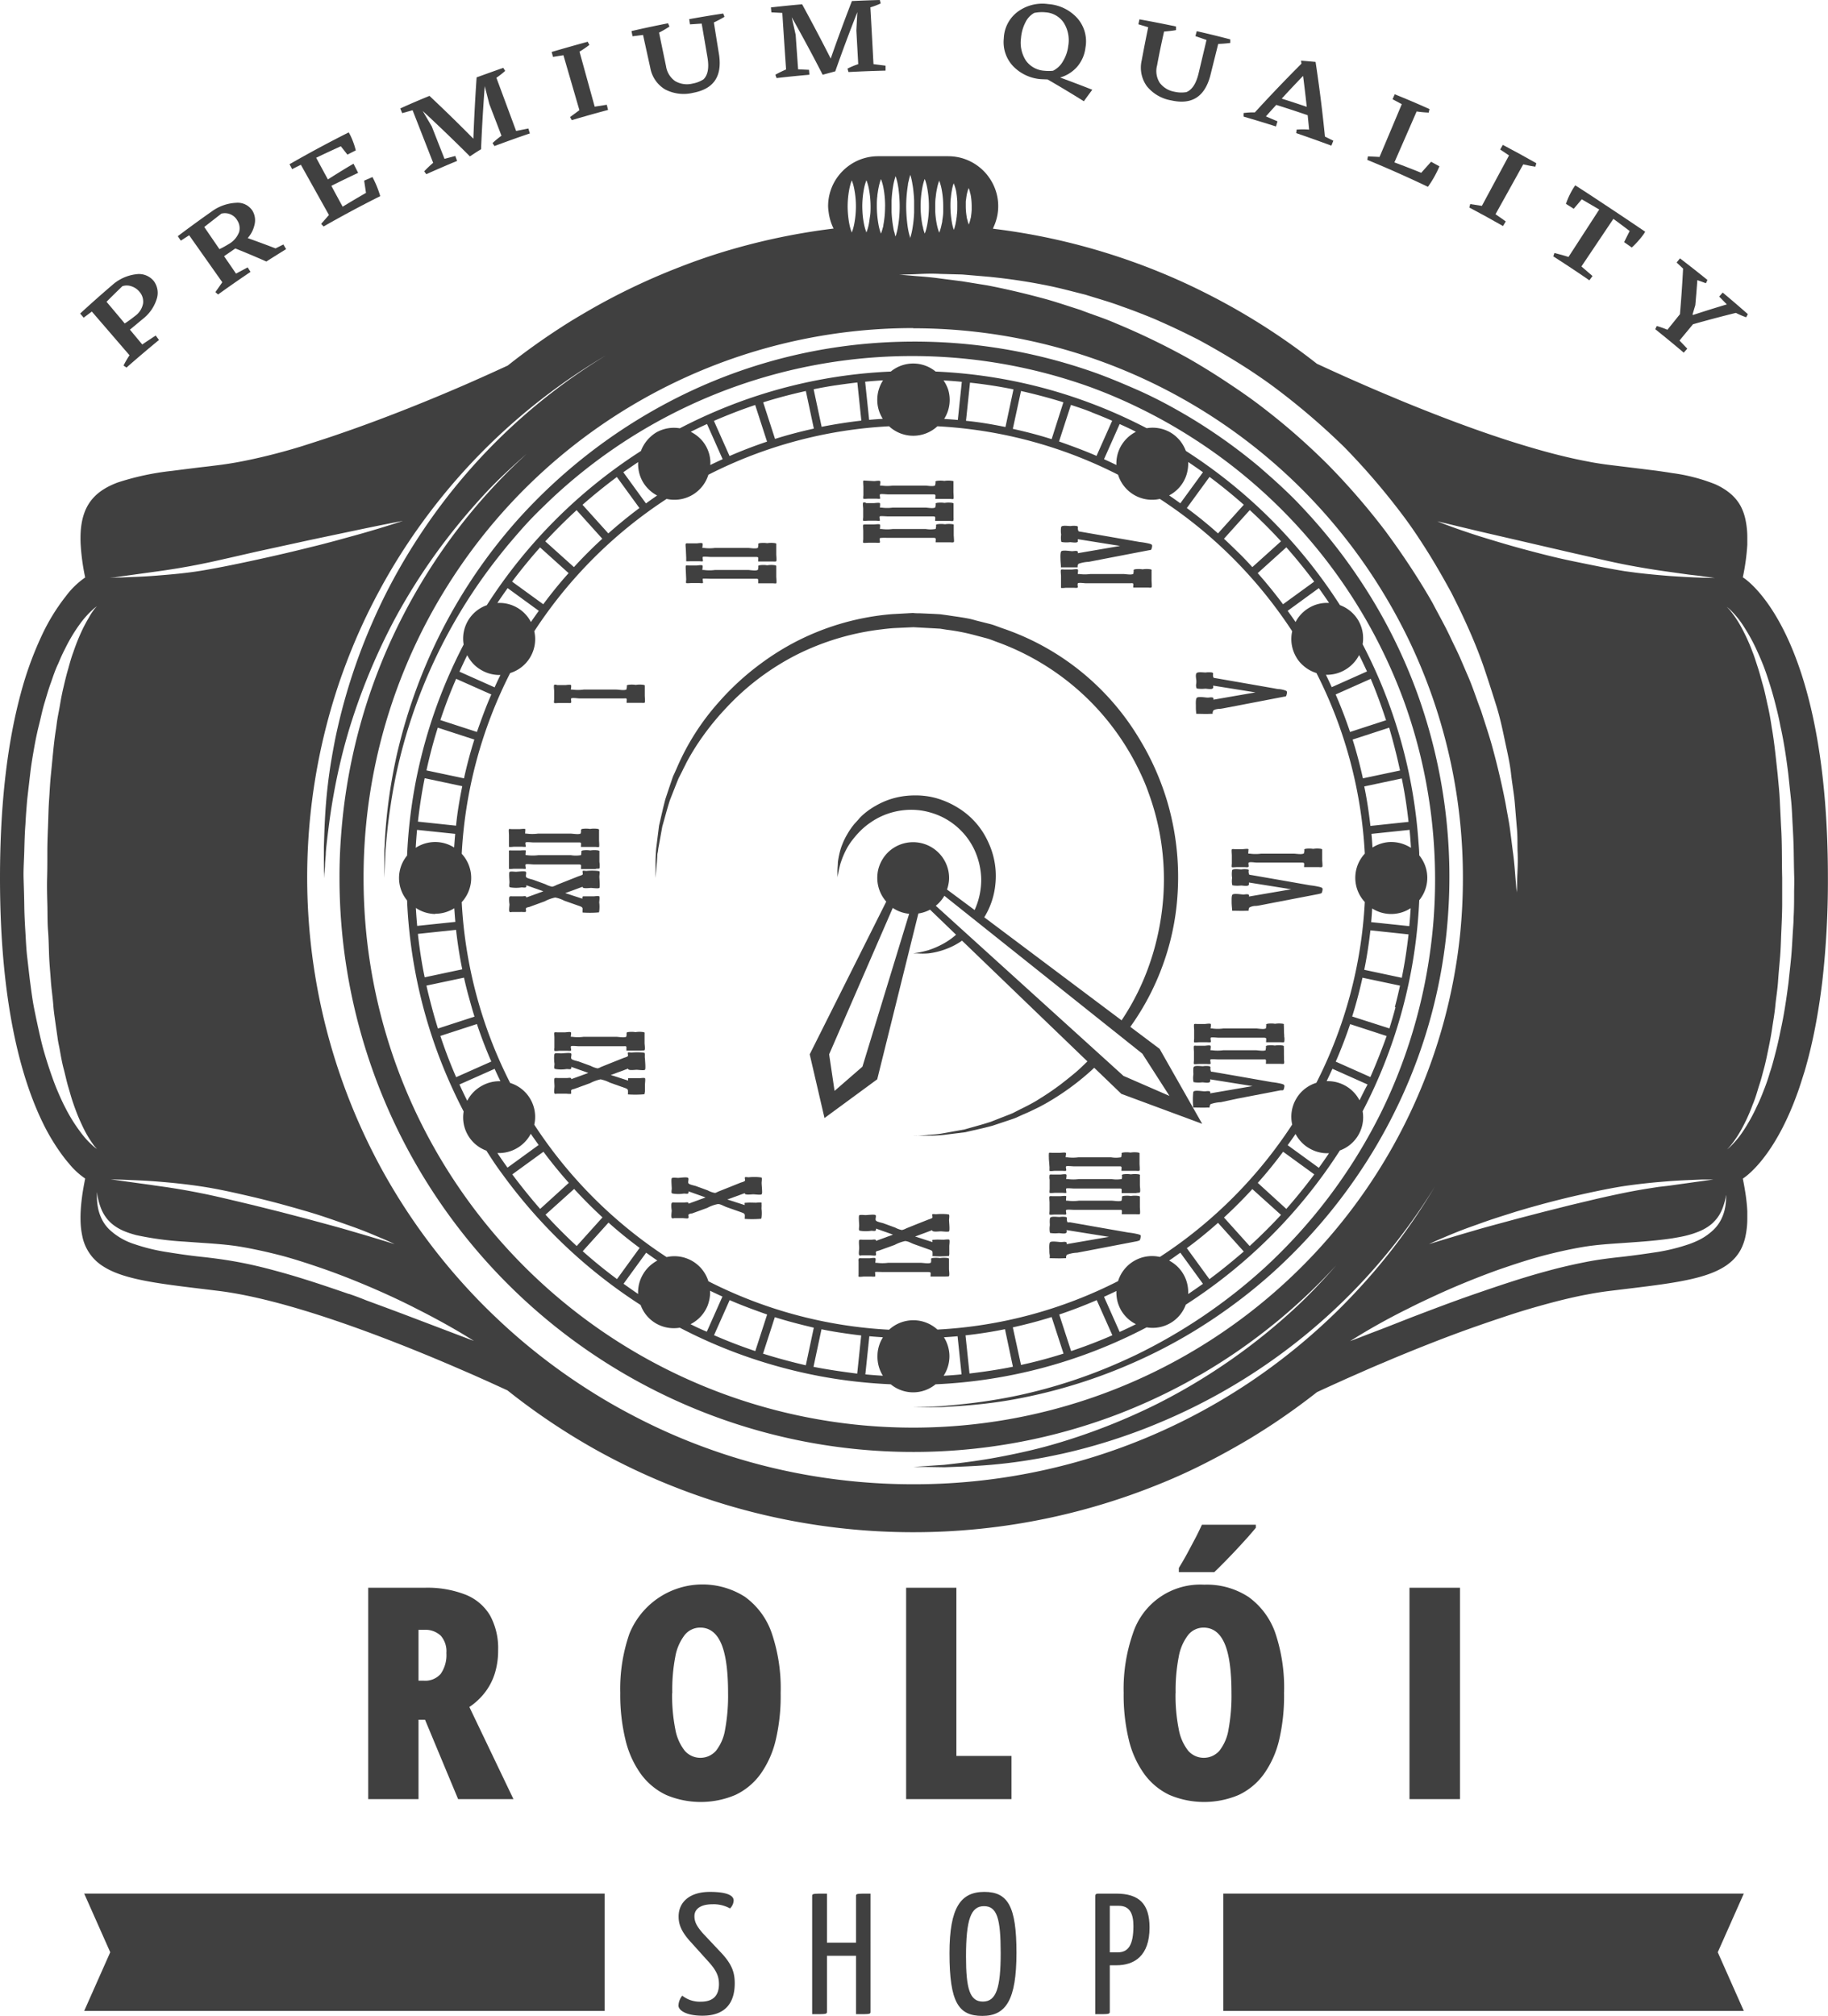 <svg xmlns="http://www.w3.org/2000/svg" viewBox="0 0 370.61 408.54"><defs><style>.cls-1{fill:#404040;}</style></defs><g id="Layer_2" data-name="Layer 2"><g id="Layer_1-2" data-name="Layer 1"><path class="cls-1" d="M353.34,117a44.79,44.79,0,0,0,.91-6.59c0-.48,0-.94,0-1.38a17.2,17.2,0,0,0-.35-3.61,10.52,10.52,0,0,0-1-2.86,8.9,8.9,0,0,0-2.46-2.83,9.55,9.55,0,0,0-.8-.57,14.48,14.48,0,0,0-1.84-1A36.41,36.41,0,0,0,339,95.87c-1-.17-2.09-.32-3.21-.48L334,95.17c-2.35-.3-4.89-.6-7.64-.94q-1.74-.21-3.6-.54l-1.87-.36c-1.26-.25-2.56-.54-3.88-.86-2.63-.63-5.36-1.39-8.13-2.23-1.39-.42-2.79-.86-4.19-1.32l-2.1-.7c-6.31-2.14-12.63-4.59-18.35-6.94l-3.72-1.56c-1.82-.77-3.55-1.51-5.17-2.23l-1.6-.7c-2.59-1.15-4.88-2.2-6.76-3.07a133.27,133.27,0,0,0-21.09-13.58c-1.78-.92-3.57-1.81-5.39-2.65a131.26,131.26,0,0,0-30.08-9.71q-4.2-.81-8.48-1.35l-.65-.09c.09-.17.15-.35.23-.53a10,10,0,0,0-.89-9.67,9.46,9.46,0,0,0-.58-.79,10.38,10.38,0,0,0-3-2.47,10.8,10.8,0,0,0-1.82-.77,10.41,10.41,0,0,0-3-.45H178.06a10.14,10.14,0,0,0-4.85,1.22,10.34,10.34,0,0,0-3,2.47,10.49,10.49,0,0,0-1.1,1.62,10.13,10.13,0,0,0-1.22,4.84A9.71,9.71,0,0,0,168,43a10.31,10.31,0,0,0,.55,2.27,9.75,9.75,0,0,0,.45,1.05,131.72,131.72,0,0,0-22.57,4.79q-4.36,1.34-8.6,3a132.12,132.12,0,0,0-18,8.55c-2,1.16-4.06,2.36-6,3.63q-5.64,3.63-10.9,7.8l-1.21.55c-1.67.77-3.57,1.63-5.66,2.55l-1.59.7C87.32,81,78.47,84.59,69.54,87.68l-2.06.71c-2.06.69-4.12,1.35-6.15,2-.68.21-1.35.41-2,.6-1.34.39-2.67.75-4,1.09s-2.6.64-3.87.92c-2.53.56-5,1-7.23,1.27l-2,.25-2,.23-3.67.46-1.72.22a53.79,53.79,0,0,0-11,2.36c-3.93,1.48-6.32,3.73-7.17,7.66a15.74,15.74,0,0,0-.31,2.31,23.93,23.93,0,0,0,0,2.68,44.79,44.79,0,0,0,.91,6.59,16.78,16.78,0,0,0-3.89,3.76l-.28.36a40.44,40.44,0,0,0-4.47,7.3A69.92,69.92,0,0,0,4.2,140.58q-.17.61-.33,1.26C1.62,150.64,0,162.38,0,177.93c0,25.4,4.32,40.64,8.63,49.52A41.72,41.72,0,0,0,12.55,234c.49.67.95,1.25,1.39,1.75a15.15,15.15,0,0,0,3.33,3.09c-.25,1.25-.46,2.41-.61,3.51s-.25,2.12-.3,3.08a23.75,23.75,0,0,0,0,2.67,16.07,16.07,0,0,0,.31,2.32,9.33,9.33,0,0,0,4.3,6.25c4.49,2.87,12.25,3.58,23.25,4.93,13.64,1.67,32.8,8.95,46.78,14.9q2.63,1.13,5,2.16L99,280l3.88,1.77a133.2,133.2,0,0,0,18,12.08,132.32,132.32,0,0,0,113.45,7.2q5.07-2,9.93-4.47t9.47-5.24q2.31-1.41,4.56-2.9,4.5-3,8.73-6.32c1.34-.62,2.89-1.33,4.6-2.1l1.32-.6,3.37-1.48q2-.89,4.24-1.82l1.83-.78c1.86-.77,3.8-1.57,5.79-2.36s4-1.58,6.09-2.36c4.13-1.55,8.38-3,12.56-4.37,2.09-.67,4.17-1.28,6.21-1.84,2.71-.75,5.36-1.4,7.89-1.91l1.87-.35q1.86-.33,3.6-.54c11-1.35,18.75-2.06,23.25-4.93a7.62,7.62,0,0,0,.8-.56,8.9,8.9,0,0,0,2.46-2.83,10.52,10.52,0,0,0,1-2.86,17.2,17.2,0,0,0,.35-3.61c0-.44,0-.91,0-1.38-.05-1-.15-2-.3-3.08s-.36-2.26-.61-3.51c0,0,6.09-3.58,11-17.12.53-1.42,1-3,1.52-4.61.24-.83.48-1.69.71-2.57.7-2.66,1.34-5.6,1.89-8.83q.56-3.23,1-6.87a180.59,180.59,0,0,0,1.13-20.95h0C370.61,127.14,353.34,117,353.34,117Zm10.4,63.66c0,1.8,0,3.58-.11,5.37,0,.89-.08,1.79-.14,2.68-.11,1.78-.19,3.56-.35,5.3s-.37,3.45-.54,5.14c-.43,3.36-.92,6.61-1.6,9.66-.3,1.52-.63,3-1,4.42s-.71,2.79-1.16,4.08a37.91,37.91,0,0,1-1.27,3.69c-.44,1.16-.9,2.24-1.39,3.24a36.74,36.74,0,0,1-2.78,5,18.15,18.15,0,0,1-2.31,2.85,8.48,8.48,0,0,1-.71.66l-.2.15-.07.05a3.07,3.07,0,0,0,.25-.23c.07-.07.17-.17.27-.29s.23-.26.36-.43a22,22,0,0,0,2-3,35.85,35.85,0,0,0,2.34-5.11c.21-.5.4-1,.59-1.57s.36-1.12.53-1.7.38-1.17.56-1.79.34-1.25.51-1.89c.37-1.28.65-2.65.94-4.06s.59-2.87.81-4.39.51-3.07.66-4.67.44-3.22.55-4.9.28-3.36.42-5.08.17-3.45.25-5.21.16-3.52.17-5.31l0-2.69c0-.9,0-1.8,0-2.7-.09-3.53,0-7.14-.24-10.64-.08-1.76-.17-3.5-.25-5.22s-.28-3.42-.42-5.08c-.37-3.33-.67-6.55-1.21-9.57-.22-1.52-.48-3-.8-4.39s-.58-2.78-.95-4.06-.68-2.53-1.06-3.68-.71-2.27-1.12-3.27c-.19-.51-.38-1-.58-1.47a40.36,40.36,0,0,0-1.77-3.64,22.19,22.19,0,0,0-2-3,5.92,5.92,0,0,0-.88-.94,6.26,6.26,0,0,1,1,.86,18.15,18.15,0,0,1,2.31,2.85c.22.33.44.69.67,1.06s.47.77.7,1.18c.47.84.95,1.75,1.41,2.76s.94,2.08,1.39,3.24.86,2.39,1.27,3.69.8,2.66,1.16,4.08.73,2.9,1,4.42c.69,3.05,1.18,6.3,1.6,9.66.18,1.69.36,3.41.55,5.14s.24,3.51.34,5.28.19,3.57.22,5.37.05,3.61.11,5.44C363.78,178.86,363.76,179.76,363.74,180.65Zm-293,81.58c-4.71-1.62-9.73-3.33-14.82-4.69-2.54-.7-5.1-1.31-7.63-1.78s-5-.8-7.53-1.07-4.91-.63-7.21-1a38.25,38.25,0,0,1-6.43-1.61,13.17,13.17,0,0,1-4.95-2.92,7.73,7.73,0,0,1-1.45-1.94,9.27,9.27,0,0,1-.44-1c-.12-.32-.21-.62-.29-.91a11.85,11.85,0,0,1-.34-2.75c0-.63,0-1,0-1s.05.33.15.95a12.86,12.86,0,0,0,.76,2.56,7.78,7.78,0,0,0,.91,1.61,6,6,0,0,0,.66.79,6.52,6.52,0,0,0,.82.74,9.57,9.57,0,0,0,2.09,1.22c.39.17.81.33,1.24.47s.89.28,1.35.4a62.92,62.92,0,0,0,9.71,1.31l1.82.13,1.84.13c1.24.08,2.52.17,3.83.29s2.64.27,4,.5,2.65.49,4,.78,2.64.61,4,.95c2.62.69,5.19,1.53,7.7,2.38s5,1.79,7.3,2.72c4.68,1.89,9,3.87,12.54,5.69l1.32.67c4.28,2.2,7.47,4.08,9.12,5.1.82.5,1.26.79,1.26.79L83.57,267c-2.8-1.07-6-2.25-9.34-3.48C73.1,263.06,72,262.64,70.78,262.23ZM13.2,224.4c-.53-1-1-2.07-1.5-3.23s-.95-2.39-1.4-3.69S9.42,214.82,9,213.4,8.23,210.49,7.9,209s-.68-3.11-1-4.74-.53-3.28-.76-5-.4-3.42-.61-5.16-.28-3.54-.39-5.34-.2-3.6-.22-5.38-.09-3.59-.14-5.38.09-3.66.14-5.48.09-3.61.23-5.4c.05-.89.1-1.78.17-2.67s.13-1.76.22-2.64c.2-1.74.4-3.47.6-5.17s.48-3.35.77-5,.61-3.21,1-4.74.67-3,1.11-4.44.81-2.79,1.29-4.08c.23-.65.44-1.29.67-1.91s.46-1.21.73-1.78.48-1.14.73-1.68.5-1.06.76-1.55a32.79,32.79,0,0,1,3-5,18.37,18.37,0,0,1,2.46-2.78,6.3,6.3,0,0,1,1-.81l-.06.06a5.13,5.13,0,0,0-.44.48c-.1.13-.21.27-.33.45A12.31,12.31,0,0,0,18,125.2c-.16.26-.32.54-.49.84L17,127a40.78,40.78,0,0,0-2.13,5.16c-.19.51-.36,1-.53,1.58s-.33,1.12-.48,1.7c-.35,1.16-.65,2.39-.95,3.69-.16.64-.3,1.3-.44,2s-.25,1.38-.37,2.08-.27,1.42-.4,2.14-.22,1.48-.32,2.23c-.25,1.5-.43,3.05-.59,4.64s-.31,3.22-.48,4.87-.24,3.35-.36,5.06-.14,3.44-.21,5.19-.14,3.51-.14,5.28,0,3.53-.05,5.29,0,3.6.05,5.39,0,3.57.14,5.29.15,3.47.22,5.17.24,3.4.35,5,.37,3.27.49,4.87c.06.8.15,1.59.26,2.36s.21,1.54.32,2.29.22,1.49.32,2.23.27,1.43.4,2.14c.25,1.41.49,2.77.82,4s.59,2.53.94,3.69.64,2.27,1,3.27c.17.52.35,1,.53,1.48.35.94.72,1.8,1.08,2.58.18.39.35.76.52,1.1a22.4,22.4,0,0,0,1.86,3.1,6.2,6.2,0,0,0,.6.75,3,3,0,0,0,.23.24l-.28-.19a9.24,9.24,0,0,1-.74-.62l-.52-.5c-.19-.18-.39-.39-.6-.62a20.81,20.81,0,0,1-1.34-1.66A32.79,32.79,0,0,1,13.2,224.4ZM23.21,117l1-.14,1.23-.17,6.16-.85c1.41-.19,2.93-.42,4.53-.68l2.46-.43c.83-.16,1.69-.32,2.55-.5,1.73-.34,3.51-.76,5.34-1.17L52,111.8l10.88-2.37,9.5-2c5.57-1.17,9.3-1.87,9.3-1.87s-3.59,1.23-9.08,2.77l-4.43,1.22-2.42.64c-.83.22-1.68.43-2.55.64-3.45.87-7.14,1.73-10.85,2.54s-7.41,1.58-10.95,2.19-6.85.87-9.69,1.1-5.22.28-6.88.36l-2.61.07Zm149-78.78c.05-.24.11-.47.16-.67a7.53,7.53,0,0,1,.32-1,9.42,9.42,0,0,1,.48,1.65,18.34,18.34,0,0,1,.36,3.63,19.14,19.14,0,0,1-.36,3.64,9.42,9.42,0,0,1-.48,1.65,9.42,9.42,0,0,1-.48-1.65c-.05-.25-.1-.52-.14-.8a20.73,20.73,0,0,1-.22-2.84A19.12,19.12,0,0,1,172.22,38.18Zm18.23-1.65,0,.12a9.58,9.58,0,0,1,.44,1.53,18.39,18.39,0,0,1,.35,3.63c0,.33,0,.66,0,1,0,.65-.1,1.28-.19,1.85,0,.28-.09.55-.14.8a9.42,9.42,0,0,1-.48,1.65,9.42,9.42,0,0,1-.48-1.65,17.4,17.4,0,0,1-.33-2.65q0-.49,0-1c0-.66,0-1.32.1-1.93a14.57,14.57,0,0,1,.26-1.7A9.42,9.42,0,0,1,190.45,36.53ZM197,41.81c0,.24,0,.47,0,.69a12,12,0,0,1-.13,1.29c0,.2-.07.39-.11.56s-.08.33-.12.47a6.52,6.52,0,0,1-.23.68s-.1-.26-.22-.68c0-.14-.09-.3-.13-.47s-.07-.36-.1-.56a13.34,13.34,0,0,1-.16-2c0-.23,0-.46,0-.68s0-.45.06-.67a11,11,0,0,1,.18-1.18,8.13,8.13,0,0,1,.35-1.15,6.52,6.52,0,0,1,.23.68c0,.14.08.3.12.47s.08.36.11.56A13.37,13.37,0,0,1,197,41.81Zm57.56,34q1.91,1.27,3.77,2.65a141.47,141.47,0,0,1,14.21,12.15,140.26,140.26,0,0,1,12.15,14.2q1.38,1.86,2.65,3.77t2.47,3.84c1.58,2.57,3.06,5.16,4.46,7.74.66,1.31,1.31,2.61,1.93,3.91s1.21,2.6,1.78,3.89c1.13,2.58,2.15,5.15,3,7.68s1.64,5,2.4,7.43,1.25,4.8,1.73,7.08,1,4.47,1.23,6.58.61,4.09.77,6,.3,3.64.44,5.27.08,3.13.12,4.48c.14,2.7-.09,4.83-.09,6.28,0,1.08-.06,1.78-.07,2.07v.14s0-.19-.05-.57-.08-.92-.14-1.64c-.15-1.44-.23-3.55-.61-6.21-.17-1.33-.35-2.8-.56-4.41s-.57-3.31-.88-5.14c-.7-3.66-1.64-7.75-2.86-12.15-.62-2.19-1.39-4.44-2.13-6.78-.9-2.29-1.64-4.72-2.69-7.11L296,133.26c-.54-1.22-1.15-2.42-1.74-3.66-1.13-2.48-2.52-4.91-3.83-7.42-.7-1.23-1.43-2.46-2.18-3.68-1.51-2.45-3.12-4.89-4.8-7.3-.85-1.21-1.71-2.41-2.6-3.61A139.87,139.87,0,0,0,269.06,94c-2.14-2.12-4.35-4.18-6.61-6.15S257.86,84,255.5,82.2s-4.81-3.46-7.24-5.06-4.89-3.11-7.35-4.52a143.06,143.06,0,0,0-14.73-7.11c-2.39-1.05-4.82-1.79-7.11-2.69-2.34-.74-4.59-1.51-6.78-2.13-4.4-1.21-8.49-2.16-12.15-2.86L195,57l-4.39-.56c-1.33-.19-2.53-.3-3.57-.39l-1.45-.11-1.21-.11-1-.08-1.11-.09-.14,0h.56l1.65-.06c1.45,0,3.56-.23,6.26-.09l4.5.12,5.27.45A117.82,117.82,0,0,1,213,58c2.28.48,4.63,1.12,7.08,1.73,1.2.38,2.43.74,3.67,1.13.63.19,1.25.39,1.88.6s1.25.43,1.88.67c1.27.44,2.54.91,3.83,1.42s2.56,1,3.86,1.6c2.58,1.13,5.18,2.38,7.79,3.71,1.29.7,2.59,1.42,3.88,2.17C249.41,72.5,252,74.08,254.53,75.78Zm90,40.89,1.17.17.9.12.35.05.64.09s-2.75,0-7.06-.27l-1.93-.12c-2-.16-4.3-.36-6.72-.65l-2.48-.33c-3.37-.54-6.87-1.28-10.4-2s-7-1.62-10.27-2.5-6.28-1.81-8.86-2.6c-.64-.21-1.26-.4-1.84-.6l-1.66-.56c-3.11-1.07-5-1.85-5-1.85l8.74,2.09,9,2.08,2.5.58,7.78,1.8c3.49.77,7,1.63,10.27,2.26s6.39,1.12,9.06,1.48l3.64.51ZM282.08,253.41q-2.41,3.09-5,6t-5.37,5.69A124,124,0,0,1,253.56,280q-3.27,2.19-6.66,4.17a122.28,122.28,0,0,1-61.75,16.63q-3.18,0-6.32-.16-4.71-.24-9.33-.83-3.08-.39-6.1-.93a120.85,120.85,0,0,1-20.49-5.54,119.06,119.06,0,0,1-11-4.66q-4-1.94-7.89-4.16-2.56-1.47-5.06-3.08a122.08,122.08,0,0,1-16.39-12.56q-2.19-2-4.27-4.07c-.69-.69-1.38-1.39-2.06-2.11a123.57,123.57,0,0,1-16.14-21.06q-2.31-3.79-4.34-7.77A123.26,123.26,0,0,1,69,137.67q1.32-3.78,2.86-7.45,2.32-5.5,5.16-10.72c.62-1.16,1.27-2.3,1.93-3.44q2-3.41,4.2-6.67c.73-1.09,1.48-2.16,2.25-3.22q2.3-3.19,4.79-6.22a123.72,123.72,0,0,1,19.65-19.1c2.07-1.6,4.19-3.15,6.36-4.62s4.39-2.88,6.66-4.21a119.69,119.69,0,0,0-37.15,35.54q-2.62,3.91-4.83,7.81t-4,7.72c-.6,1.27-1.16,2.53-1.7,3.78a118,118,0,0,0-6.78,20.85c-.23,1-.45,2.07-.64,3.07s-.37,2-.53,2.94c-.33,1.92-.58,3.73-.78,5.44-.3,2.57-.47,4.91-.58,7s-.15,3.91-.21,5.45c0,.52,0,1,0,1.46,0,1.82,0,3.15.06,4,0,.61,0,.91,0,.91s.06-.85.17-2.5c0-.66.1-1.44.16-2.35,0-.45.06-.94.1-1.45.11-1,.24-2.16.4-3.42.08-.62.17-1.28.26-2,.47-3.4,1.16-7.49,2.27-12.13q.33-1.4.72-2.85t.84-3a126,126,0,0,1,7.87-19.87c1.17-2.36,2.47-4.75,3.9-7.15a121.19,121.19,0,0,1,7.27-10.88c1.81-2.41,3.75-4.82,5.82-7.2q1.55-1.78,3.2-3.55,1.89-2,3.91-3.89c1.35-1.27,2.74-2.54,4.18-3.78A116.93,116.93,0,0,0,81.7,124.79c-.92,1.78-1.78,3.57-2.61,5.39a115.56,115.56,0,0,0-9.58,35.17q-.33,3.1-.51,6.25t-.17,6.33A116.33,116.33,0,0,0,227.25,286.37c.93-.37,1.86-.74,2.78-1.13a115.7,115.7,0,0,0,10.76-5.18c.87-.48,1.73-1,2.59-1.46q3.85-2.24,7.52-4.76c.81-.56,1.62-1.13,2.41-1.71q2.4-1.74,4.7-3.6c.77-.61,1.53-1.24,2.28-1.88a116.84,116.84,0,0,0,10.63-10.24c-2.43,2.79-4.93,5.43-7.5,7.89a122.41,122.41,0,0,1-28.77,20.19,126,126,0,0,1-19.87,7.87q-3,.9-5.81,1.56t-5.3,1.14c-5,1-9.15,1.45-12.22,1.8l-6.3.43,2.51,0,3.82.06c1.54-.06,3.37-.11,5.45-.22a105.13,105.13,0,0,0,12.43-1.35c.95-.16,1.93-.33,2.93-.53s2-.41,3.08-.64a116.24,116.24,0,0,0,13.51-3.9c1.19-.42,2.41-.87,3.63-1.35s2.46-1,3.71-1.53A119,119,0,0,0,276.7,259.2a121.28,121.28,0,0,0,8.85-10.76c1.87-2.55,3.67-5.22,5.37-8A124.87,124.87,0,0,1,282.08,253.41ZM62.32,245.53c.84.25,1.67.5,2.47.76,1.6.52,3.12,1.05,4.54,1.55l2.06.73c2.64.93,4.78,1.88,6.28,2.5l1,.44c.87.39,1.34.62,1.34.62s-1.68-.53-4.47-1.36l-1.63-.49-2.81-.82c-1.34-.4-2.79-.8-4.33-1.22l-4.84-1.31-5.19-1.35-5.37-1.34c-2.7-.64-5.42-1.3-8-1.88-.87-.19-1.73-.38-2.58-.54-2.54-.52-5-.93-7.21-1.26l-2.15-.3-1-.15-1.89-.26-.87-.12-3.48-.48-1.3-.18-.49-.07-.17,0,2.56.07,1.35.06c1.47.06,3.31.13,5.4.29,2.79.22,6,.52,9.52,1.06s7.09,1.37,10.74,2.22c1.82.44,3.63.9,5.4,1.38l2.63.73Zm122.83-179a111.37,111.37,0,0,1,95.31,53.66q2.79,4.59,5.15,9.47,1.17,2.43,2.23,4.94a111,111,0,0,1,8.75,43.37,113,113,0,0,1-.57,11.4A111.49,111.49,0,0,1,84.7,226.25a111,111,0,0,1-10.42-36.92,113,113,0,0,1-.57-11.4,111.05,111.05,0,0,1,8.76-43.37c.7-1.67,1.45-3.32,2.23-4.94q2.34-4.87,5.14-9.47A111.39,111.39,0,0,1,185.15,66.49Zm-9.49-30a9.42,9.42,0,0,1,.48,1.65,19.12,19.12,0,0,1,.36,3.63c0,.66,0,1.33-.1,1.94s-.16,1.2-.26,1.7a9.42,9.42,0,0,1-.48,1.65,9.42,9.42,0,0,1-.48-1.65,17.06,17.06,0,0,1-.26-1.7c-.06-.61-.09-1.28-.1-1.94a19.12,19.12,0,0,1,.36-3.63A9.42,9.42,0,0,1,175.66,36.53Zm12.15.76c.06.21.11.45.16.71a20.39,20.39,0,0,1,0,7.63c-.05.26-.11.5-.16.71a8.42,8.42,0,0,1-.32,1,8.42,8.42,0,0,1-.32-1c0-.21-.11-.45-.16-.71A20.39,20.39,0,0,1,187,38a12.59,12.59,0,0,1,.31-1.25c.1-.31.17-.48.17-.48A8.42,8.42,0,0,1,187.81,37.29Zm6,1.25a17,17,0,0,1,.27,2.39c0,.29,0,.59,0,.88,0,.6,0,1.2-.09,1.75,0,.28-.06.55-.09.81s-.08.5-.12.72a8.11,8.11,0,0,1-.4,1.49,8.71,8.71,0,0,1-.39-1.49,19.23,19.23,0,0,1-.3-3.28c0-.59,0-1.19.09-1.75a14.33,14.33,0,0,1,.21-1.52,8.48,8.48,0,0,1,.36-1.39l0-.1a.39.39,0,0,1,0,.1A8.48,8.48,0,0,1,193.8,38.54Zm142.43,202-2.3.36c-1.57.25-3.22.55-4.92.9s-3.44.73-5.23,1.14l-5.38,1.28L313,245.58l-5.19,1.35-2.48.67-2.37.64c-1.54.42-3,.82-4.32,1.22-1.68.48-3.18.93-4.44,1.31-2.79.83-4.48,1.36-4.48,1.36s.84-.42,2.34-1.06,3.65-1.57,6.28-2.5c1.32-.46,2.75-1,4.26-1.5s3.13-1,4.81-1.54l2.55-.75,2.63-.73c1.78-.48,3.59-.94,5.4-1.38,3.66-.85,7.25-1.64,10.75-2.22,2.6-.4,5.08-.67,7.34-.88l2.17-.18c2.79-.21,5.12-.27,6.75-.35h.58l.95,0h1l-.17,0-.49.07-1.87.26-1.34.18-.76.11-4.58.64ZM185,37.4c.06.3.11.63.15,1,.08.69.15,1.46.18,2.25,0,.39,0,.79,0,1.19s0,.81,0,1.2a25,25,0,0,1-.33,3.22,14.1,14.1,0,0,1-.43,1.86c0,.1-.05.15-.05.15a1,1,0,0,1,0-.15c-.06-.19-.17-.55-.28-1-.05-.24-.11-.52-.16-.82s-.1-.63-.14-1a30.5,30.5,0,0,1-.22-3.45,28.07,28.07,0,0,1,.36-4.41c0-.3.11-.58.16-.82a11.47,11.47,0,0,1,.32-1.19A13.65,13.65,0,0,1,185,37.4Zm-2.81,1.14a25.56,25.56,0,0,1,.21,3.27,23.61,23.61,0,0,1-.36,4.21,12.06,12.06,0,0,1-.48,1.91s-.07-.19-.16-.53c0-.16-.1-.37-.16-.6s-.1-.49-.15-.78a23,23,0,0,1-.33-3.06c0-.38,0-.76,0-1.15s0-.76,0-1.14a24.74,24.74,0,0,1,.33-3.06,12.16,12.16,0,0,1,.32-1.38c.09-.34.16-.53.16-.53a11.35,11.35,0,0,1,.49,1.91C182.11,37.9,182.16,38.21,182.2,38.54Zm-2.75,3.27a20.31,20.31,0,0,1-.35,3.82c0,.26-.11.5-.16.71-.17.63-.32,1-.32,1a8.42,8.42,0,0,1-.32-1c-.06-.21-.11-.45-.16-.71a21.11,21.11,0,0,1-.36-3.82c0-.69,0-1.38.1-2,0-.33.07-.64.11-.94s.09-.58.15-.84a11.1,11.1,0,0,1,.43-1.61l.05-.12A10.17,10.17,0,0,1,179.1,38,20.28,20.28,0,0,1,179.45,41.81ZM329,254.69c-2.52.27-5,.57-7.52,1.07s-5.09,1.08-7.63,1.78c-5.1,1.36-10.12,3.07-14.82,4.69s-9.06,3.3-12.8,4.72l-5.1,2-1.11.43-2,.76-2.32.9-2,.76a128,128,0,0,1,11.71-6.56c.89-.45,1.83-.92,2.81-1.39,2-.94,4.07-1.91,6.3-2.87,1.11-.48,2.26-.95,3.43-1.43,2.34-.93,4.77-1.88,7.29-2.72,1.26-.43,2.53-.85,3.81-1.25s2.59-.78,3.9-1.13c2.62-.68,5.27-1.28,7.92-1.73s5.33-.62,7.81-.79l1.85-.13c1.83-.13,3.6-.26,5.29-.44,1.13-.12,2.22-.25,3.26-.41.52-.09,1-.17,1.52-.27s1-.2,1.45-.32.92-.25,1.35-.4.85-.3,1.24-.47a9.9,9.9,0,0,0,2.1-1.22,6.42,6.42,0,0,0,.81-.74,7,7,0,0,0,.67-.79,7.71,7.71,0,0,0,.9-1.61c.11-.26.21-.52.29-.76s.15-.47.21-.69a10.55,10.55,0,0,0,.26-1.11c0-.15.05-.29.07-.41s0-.22,0-.3a2.26,2.26,0,0,1,0-.24v1a12.88,12.88,0,0,1-.16,1.91c-.05.27-.1.54-.18.84a8.88,8.88,0,0,1-.73,1.89,7.73,7.73,0,0,1-1.45,1.94,12,12,0,0,1-3.52,2.35c-.46.21-.93.4-1.42.57a38.62,38.62,0,0,1-6.44,1.61C333.87,254.06,331.46,254.41,329,254.69Z"/><path class="cls-1" d="M227.34,221.68l16.39,6.07-8.63-15.19-5.94-4.46a51.53,51.53,0,0,0,6.64-12.66,50.64,50.64,0,0,0,2.13-7.78,49.32,49.32,0,0,0,.74-5.49,54,54,0,0,0-1.27-16.89,50.17,50.17,0,0,0-1.65-5.58,54,54,0,0,0-3.61-8q-.72-1.29-1.5-2.55a51.58,51.58,0,0,0-27.25-21.77c-.93-.31-1.82-.71-2.76-.94l-2.82-.71q-.69-.21-1.41-.36c-.47-.09-1-.18-1.43-.25-1-.16-1.93-.28-2.88-.43l-1.44-.2-1.38-.08-2.76-.12c-.49,0-.84,0-1.45-.06l-1.4.08-2.79.15a51.69,51.69,0,0,0-20.31,6,52.78,52.78,0,0,0-6.28,4,53.53,53.53,0,0,0-8.52,7.8,48.92,48.92,0,0,0-8.56,13.43q-.36.81-.72,1.59c-.21.54-.37,1.08-.56,1.6q-.53,1.58-1,3c-.54,2-.92,3.82-1.31,5.47-.21,1.68-.4,3.19-.56,4.49a32.49,32.49,0,0,0-.14,3.33c0,1.8,0,2.76,0,2.76l.23-2.76c.05-.44.07-.95.12-1.5,0-.28,0-.57.08-.87s.08-.61.14-.93c.24-1.28.5-2.75.8-4.4.47-1.6.92-3.4,1.54-5.32l1.15-2.92c.2-.5.39-1,.62-1.53l.78-1.53c.24-.53.51-1,.78-1.58.56-1.06,1.18-2.12,1.86-3.19s1.42-2.13,2.22-3.2c1.19-1.59,2.52-3.18,4-4.74a51.32,51.32,0,0,1,14.54-10.9,51.9,51.9,0,0,1,16.84-5q1.29-.17,2.61-.27l2.64-.12,1.33-.06,1.29.07,2.76.15,1.38.08,1.32.21a41.43,41.43,0,0,1,5.29,1l2.65.7c.89.22,1.73.61,2.6.91A51.45,51.45,0,0,1,221,142.1a50.9,50.9,0,0,1,3.73,4.17,52,52,0,0,1,3.25,4.54,50,50,0,0,1,2.73,4.84c.42.83.8,1.67,1.17,2.51s.7,1.71,1,2.57a50.8,50.8,0,0,1,2.19,7.91,51.09,51.09,0,0,1,.76,13.39,53.76,53.76,0,0,1-1.77,10.14c-.22.81-.47,1.62-.73,2.41a49.53,49.53,0,0,1-5.94,12.2L199.55,185.9a15.57,15.57,0,0,0,2.25-6.68,16,16,0,0,0-.81-7,16.85,16.85,0,0,0-.7-1.7,15.65,15.65,0,0,0-6.11-6.84,16.86,16.86,0,0,0-3.32-1.59,14.68,14.68,0,0,0-3.58-.81,14.45,14.45,0,0,0-1.68-.08,16.77,16.77,0,0,0-1.78.08,15.47,15.47,0,0,0-6.25,2A14.94,14.94,0,0,0,175.1,165c-.37.32-.71.65-1,1s-.62.68-.9,1a15,15,0,0,0-1.45,2.11,13.11,13.11,0,0,0-1,2.07c-.14.33-.25.66-.35,1a18.26,18.26,0,0,0-.53,2.58c0,.51-.06,1-.07,1.35a7.13,7.13,0,0,0,0,1c0,.4,0,.66,0,.76v.05s0-.27.13-.8a18.28,18.28,0,0,1,.49-2.2c.16-.46.34-1,.56-1.5.11-.26.23-.54.37-.82s.28-.56.44-.84A13.47,13.47,0,0,1,173,170a18.19,18.19,0,0,1,1.52-1.7,14,14,0,0,1,1.9-1.56,14.19,14.19,0,0,1,2.25-1.3,14.62,14.62,0,0,1,5.36-1.31,13.06,13.06,0,0,1,1.4,0,13.71,13.71,0,0,1,1.55.16,15.25,15.25,0,0,1,2.79.75,13.93,13.93,0,0,1,5,3.23,13.74,13.74,0,0,1,1.89,2.34A13.57,13.57,0,0,1,198,173.3a14.88,14.88,0,0,1,.91,4.3,12.18,12.18,0,0,1,0,1.48,14.8,14.8,0,0,1-1.3,5.31l0,.05L192,180.27a7.35,7.35,0,0,0,.3-1.14,6,6,0,0,0,.12-1.2,7.19,7.19,0,0,0-.15-1.47A7.31,7.31,0,0,0,180,172.77a7.41,7.41,0,0,0-2,3.69,8,8,0,0,0-.14,1.47,7.26,7.26,0,0,0,1.82,4.79l-15.52,30.95,3,12.91,10.69-7.85,8.34-33.6a7.35,7.35,0,0,0,2.37-.78l5.27,5.08a14,14,0,0,1-2.51,1.78,17.16,17.16,0,0,1-3.16,1.37,19.22,19.22,0,0,1-2.21.5l-.8.13h0l.76,0a14.53,14.53,0,0,0,2.33,0,15,15,0,0,0,3.56-.88,13.88,13.88,0,0,0,3.24-1.7l25.42,24.47-.89.86c-1,1-2.09,1.87-3.15,2.72-.53.42-1.06.84-1.59,1.24-1.06.79-2.13,1.53-3.2,2.21-.53.34-1.06.67-1.59,1-1.07.62-2.13,1.17-3.18,1.67l-1.52.78c-.51.22-1,.41-1.54.61l-2.92,1.15c-1.91.62-3.71,1.08-5.32,1.55l-4.4.79c-1.29.26-2.4.24-3.3.35l-2,.17-.53,0-.18,0,2.77-.05c.9,0,2,0,3.33-.14l4.49-.56c1.64-.4,3.49-.77,5.47-1.31l3-1c.53-.18,1.07-.35,1.6-.55l1.6-.72c1.1-.45,2.21-1,3.33-1.55.56-.3,1.12-.6,1.69-.93a52.43,52.43,0,0,0,8.41-6.08c.34-.29.67-.61,1-.92Zm-52.49-5.51-5.65,4.91-1.1-7.41L181,184a7.22,7.22,0,0,0,3.32,1.19Zm16.61-34.63,40.14,32,5.5,8.56-9.33-4.06-38.05-34.48A7.26,7.26,0,0,0,191.46,181.54Z"/><path class="cls-1" d="M94,130.62a102.25,102.25,0,0,0-9.32,25.89c-.2.91-.38,1.83-.55,2.75a102.67,102.67,0,0,0-1.6,14.13,7.15,7.15,0,0,0,0,9.09c.12,2.88.37,5.73.73,8.55a101.33,101.33,0,0,0,8.35,29.31c.38.83.76,1.65,1.16,2.47s.81,1.63,1.23,2.44a7.17,7.17,0,0,0,4.61,7.94c1,1.57,2,3.1,3.13,4.61a106.25,106.25,0,0,0,7,8.67,104.15,104.15,0,0,0,21.14,18,7.13,7.13,0,0,0,3.14,3.75,7.23,7.23,0,0,0,4.8.85,101.48,101.48,0,0,0,20.46,8q4,1.09,8.18,1.87,2.76.51,5.58.87c2.81.36,5.67.6,8.55.73a7.15,7.15,0,0,0,9.09,0A101.91,101.91,0,0,0,232.47,269a7.15,7.15,0,0,0,7.94-4.6,103.79,103.79,0,0,0,31.24-31.25,7.14,7.14,0,0,0,4.61-7.94,101.77,101.77,0,0,0,11.31-39.9c.07-.95.13-1.91.17-2.87a7.65,7.65,0,0,0,.68-1,7.11,7.11,0,0,0,0-7.1,7.54,7.54,0,0,0-.68-1c0-1-.1-1.92-.17-2.87a101.77,101.77,0,0,0-11.31-39.9,7.62,7.62,0,0,0,0-2.43,7.08,7.08,0,0,0-1.6-3.42,7.29,7.29,0,0,0-3-2.09,103.46,103.46,0,0,0-31.24-31.25,7.74,7.74,0,0,0-1.22-2.12,9.23,9.23,0,0,0-.88-.89,7.3,7.3,0,0,0-1.05-.74,7.21,7.21,0,0,0-4.79-.85c-.81-.42-1.62-.83-2.44-1.23s-1.65-.79-2.48-1.17q-2.49-1.14-5.05-2.14c-2.56-1-5.17-1.91-7.82-2.71a102.1,102.1,0,0,0-25-4.23,7.15,7.15,0,0,0-9.09,0,101.63,101.63,0,0,0-35.35,8q-3.8,1.61-7.42,3.5a7.23,7.23,0,0,0-4.8.85,7.3,7.3,0,0,0-1,.74,8.09,8.09,0,0,0-.87.89,7.5,7.5,0,0,0-1.22,2.12,103.49,103.49,0,0,0-31.25,31.25A7.17,7.17,0,0,0,94,130.62Zm15.47-19.7,5.81,5.23c-1.8,2-3.52,4.13-5.14,6.31l-6.32-4.59Q106.53,114.27,109.51,110.92Zm7.41-7.55,5.23,5.81q-3,2.75-5.75,5.75l-5.81-5.22Q113.62,106.4,116.92,103.37Zm8.17-6.72,4.59,6.31c-2.18,1.62-4.28,3.34-6.31,5.14l-5.23-5.8Q121.49,99.33,125.09,96.65Zm4.33-3a7.48,7.48,0,0,0,.17,2,7,7,0,0,0,.78,2,7.27,7.27,0,0,0,2.9,2.77c-.77.52-1.51,1.06-2.27,1.6l-4.59-6.32C127.4,95,128.4,94.3,129.42,93.62Zm23.73-11.56,2.4,7.41c-2.58.87-5.12,1.84-7.6,2.92l-3.17-7.12c1.37-.6,2.75-1.16,4.14-1.7S151.72,82.54,153.15,82.06Zm62.47-.52L213.21,89c-2.57-.82-5.2-1.5-7.87-2.09L207,79.24C209.89,79.89,212.79,80.65,215.62,81.54Zm5.76,2c1.4.54,2.78,1.1,4.14,1.7l-3.17,7.12c-2.48-1.08-5-2-7.6-2.92l2.41-7.41C218.58,82.54,220,83,221.38,83.57ZM243.89,95.7,239.3,102c-.75-.54-1.5-1.08-2.27-1.6a7.21,7.21,0,0,0,2.9-2.77,7,7,0,0,0,.78-2,7.49,7.49,0,0,0,.18-2C241.9,94.3,242.9,95,243.89,95.7Zm8.28,6.59-5.23,5.81c-2-1.8-4.13-3.52-6.32-5.14l4.6-6.31C247.62,98.43,249.93,100.32,252.17,102.29Zm7.54,7.41-5.81,5.23c-.91-1-1.85-2-2.81-2.93s-1.94-1.9-2.94-2.82l5.23-5.81C255.58,105.39,257.7,107.5,259.71,109.7Zm6.73,8.17-6.32,4.59c-1.62-2.18-3.34-4.28-5.13-6.31l5.8-5.23Q263.76,114.28,266.44,117.87Zm.94,118.8-6.32-4.59c.54-.75,1.09-1.5,1.6-2.27a7.38,7.38,0,0,0,1.16,1.62,6.59,6.59,0,0,0,1.62,1.28,7.19,7.19,0,0,0,4,1C268.79,234.69,268.09,235.68,267.38,236.67ZM260.79,245,255,239.72c1.8-2,3.52-4.13,5.14-6.31l6.32,4.59Q263.77,241.6,260.79,245Zm-7.41,7.55-5.23-5.81q3-2.76,5.75-5.76l5.81,5.23C257.7,248.37,255.58,250.48,253.38,252.5Zm-8.16,6.72-4.6-6.32c2.19-1.61,4.29-3.33,6.32-5.13l5.22,5.81C249.93,255.55,247.62,257.44,245.22,259.22Zm-4.33,3a7.49,7.49,0,0,0-.18-2.05,7.17,7.17,0,0,0-2.06-3.6,6.61,6.61,0,0,0-.77-.63,8.53,8.53,0,0,0-.85-.53c.77-.51,1.52-1.06,2.27-1.59l4.59,6.31C242.9,260.87,241.9,261.57,240.89,262.25ZM207,276.62,205.34,269c2.67-.59,5.3-1.28,7.87-2.09l2.41,7.41C212.79,275.22,209.89,276,207,276.62Zm-10.44,1.74-.81-7.74c2.72-.3,5.4-.71,8-1.25l1.61,7.61C202.47,277.57,199.51,278,196.52,278.36Zm-1.61.17c-1.21.12-2.42.21-3.64.28a7.26,7.26,0,0,0,1.18-4,7.17,7.17,0,0,0-.08-1,7.53,7.53,0,0,0-.57-1.93,7.3,7.3,0,0,0-.47-.87c.93-.06,1.85-.12,2.77-.21Zm-15.88.28c-1.21-.07-2.43-.16-3.63-.28l.81-7.73c.91.09,1.84.15,2.76.21a9.09,9.09,0,0,0-.47.87,7.53,7.53,0,0,0-.57,1.93,7.17,7.17,0,0,0-.07,1A7.25,7.25,0,0,0,179,278.81ZM164.93,277l1.62-7.61c1.32.27,2.65.51,4,.71s2.69.39,4.05.54l-.81,7.74C170.79,278,167.83,277.57,164.93,277Zm-10.24-2.65,2.4-7.41c1.29.41,2.59.78,3.9,1.13s2.64.67,4,1l-1.62,7.62C160.41,276,157.52,275.22,154.69,274.33Zm-28.28-14.17,4.59-6.31c.76.53,1.5,1.08,2.27,1.59a7.4,7.4,0,0,0-.84.53,7.19,7.19,0,0,0-2.06,2.25,7.18,7.18,0,0,0-1,4C128.4,261.57,127.4,260.87,126.41,260.16Zm-15.82-14,5.81-5.23q2.75,3,5.75,5.76l-5.23,5.81Q113.62,249.47,110.59,246.16ZM92.48,137.57l7.13,3.17c-1.09,2.47-2,5-2.92,7.6l-7.41-2.41C90.23,143.08,91.29,140.29,92.48,137.57Zm2.25-4.79a7,7,0,0,0,.52.88,8.53,8.53,0,0,0,.65.81,7,7,0,0,0,1.67,1.32,7.25,7.25,0,0,0,3.89,1c-.41.82-.8,1.66-1.18,2.51l-7.13-3.18C93.66,135,94.18,133.87,94.73,132.78Zm8.19-13.59,6.32,4.6c-.54.75-1.08,1.5-1.6,2.27a7.19,7.19,0,0,0-6.8-3.86C101.51,121.18,102.21,120.19,102.92,119.19Zm38-31.16a7.81,7.81,0,0,0-.88-.52c1.09-.55,2.19-1.07,3.3-1.58l3.17,7.13c-.84.38-1.68.77-2.51,1.18a5.46,5.46,0,0,0,0-1,6.8,6.8,0,0,0-.16-1,7.19,7.19,0,0,0-.76-1.91,7,7,0,0,0-.61-.89A7.34,7.34,0,0,0,140.88,88Zm13.81-6.49c2.83-.89,5.72-1.65,8.65-2.3L165,86.86c-2.66.59-5.29,1.27-7.87,2.09Zm14.63-3.44c1.48-.22,3-.42,4.46-.59l.81,7.73c-1.36.16-2.71.34-4.05.55s-2.67.44-4,.71l-1.62-7.61C166.38,78.59,167.85,78.33,169.32,78.1Zm22-1c1.22.07,2.43.16,3.64.28l-.81,7.73c-.92-.09-1.84-.15-2.77-.21a7.18,7.18,0,0,0,.81-5.94A7.54,7.54,0,0,0,191.27,77.06Zm14.11,1.83-1.62,7.61c-2.65-.54-5.33-1-8-1.26l.81-7.73C199.51,77.85,202.47,78.3,205.38,78.89Zm75.64,67-7.4,2.41c-.87-2.59-1.84-5.13-2.92-7.6l7.12-3.17Q279.61,141.65,281,145.93Zm2.82,10.2-7.61,1.61c-.59-2.66-1.28-5.29-2.09-7.86l7.41-2.41Q282.89,151.72,283.84,156.13Zm-1,48c-.38,1.44-.8,2.87-1.24,4.29L274.14,206c.81-2.57,1.5-5.2,2.09-7.86l7.61,1.61C283.52,201.21,283.17,202.67,282.79,204.11Zm-5,14.19-7.12-3.17q1.62-3.72,2.92-7.6l7.4,2.41Q279.61,214.21,277.82,218.3Zm-2.24,4.79a7.24,7.24,0,0,0-6.73-4c.4-.83.79-1.66,1.18-2.51l7.12,3.18C276.65,220.9,276.12,222,275.58,223.09ZM230.3,268.36c-1.09.55-2.19,1.07-3.3,1.57l-3.17-7.12c.84-.39,1.68-.77,2.51-1.18a7.82,7.82,0,0,0,.19,2,7.54,7.54,0,0,0,.76,1.91A7.32,7.32,0,0,0,230.3,268.36Zm-13.14,5.45-2.41-7.41c2.58-.87,5.12-1.84,7.6-2.92l3.17,7.12Q221.43,272.39,217.16,273.81ZM140,268.36a6.63,6.63,0,0,0,.88-.53,7.07,7.07,0,0,0,2.13-2.31,7.41,7.41,0,0,0,.46-.94,9,9,0,0,0,.3-1,7,7,0,0,0,.19-2c.83.41,1.67.8,2.51,1.18l-3.17,7.12C142.19,269.43,141.09,268.91,140,268.36Zm-21.86-14.79,5.23-5.8c2,1.8,4.13,3.52,6.31,5.13l-4.59,6.32Q121.49,256.55,118.14,253.57Zm-17.3-19.9a7.22,7.22,0,0,0,4-1,6.24,6.24,0,0,0,.86-.59,7.16,7.16,0,0,0,1.91-2.31c.52.77,1.06,1.52,1.6,2.27l-6.32,4.59C102.21,235.68,101.51,234.69,100.84,233.67Zm-6.11-10.58c-.55-1.09-1.07-2.19-1.58-3.31l7.13-3.17c.38.84.77,1.68,1.18,2.51a7.25,7.25,0,0,0-3.89,1A7.14,7.14,0,0,0,94.73,223.09Zm-5.45-13.15,7.41-2.41c.87,2.59,1.83,5.12,2.92,7.6l-7.13,3.17C91.29,215.58,90.23,212.79,89.28,209.94Zm-2.82-10.2,7.61-1.61c.3,1.33.62,2.65,1,4s.72,2.62,1.13,3.9l-7.41,2.41c-.45-1.42-.86-2.85-1.24-4.29S86.78,201.21,86.46,199.74ZM286,184.05c-.08,1.22-.16,2.43-.28,3.64l-7.73-.81c.09-.92.15-1.84.21-2.77a7.19,7.19,0,0,0,7.8-.06ZM185.15,267.56a7.27,7.27,0,0,0-4.9,1.92,91.11,91.11,0,0,1-36.63-9.82,7.21,7.21,0,0,0-8.47-4.9,90.63,90.63,0,0,1-7.72-5.63,92.14,92.14,0,0,1-19.11-21.2,7.2,7.2,0,0,0-4.89-8.46,91.16,91.16,0,0,1-9.82-36.64,7.12,7.12,0,0,0,1.4-2.22,7.2,7.2,0,0,0-1.4-7.58,91.15,91.15,0,0,1,9.82-36.63,7.19,7.19,0,0,0,4.89-8.47,92.14,92.14,0,0,1,26.83-26.82,7.21,7.21,0,0,0,8.47-4.9,91.11,91.11,0,0,1,36.63-9.82,7.21,7.21,0,0,0,9.8,0,91.4,91.4,0,0,1,14.44,1.92c1.56.34,3.11.71,4.64,1.13a90.94,90.94,0,0,1,17.55,6.77,7.21,7.21,0,0,0,8.47,4.9A91.83,91.83,0,0,1,259.26,124c.94,1.28,1.85,2.6,2.72,3.93a7.22,7.22,0,0,0,.79,5.19,6.57,6.57,0,0,0,.8,1.13,7.82,7.82,0,0,0,1,.93,7.22,7.22,0,0,0,2.33,1.22A91.15,91.15,0,0,1,276.7,173a7.19,7.19,0,0,0,0,9.8,91.16,91.16,0,0,1-9.82,36.64,7.62,7.62,0,0,0-1.22.5,8.11,8.11,0,0,0-1.11.72,7.11,7.11,0,0,0-1.78,2.06,7.19,7.19,0,0,0-.79,5.18,92.1,92.1,0,0,1-19.1,21.2,89.23,89.23,0,0,1-7.73,5.63,7.21,7.21,0,0,0-8.47,4.9,91.11,91.11,0,0,1-36.63,9.82A7.23,7.23,0,0,0,185.15,267.56ZM88.76,147.47l7.41,2.41c-.82,2.57-1.51,5.2-2.1,7.86l-7.61-1.61C87.11,153.19,87.86,150.3,88.76,147.47Zm56,123.13,3.17-7.12c2.48,1.08,5,2,7.6,2.92l-2.4,7.41Q148.88,272.39,144.78,270.6ZM284.2,198.16l-7.61-1.62c.54-2.64.94-5.33,1.25-8l7.73.82C285.24,192.3,284.79,195.25,284.2,198.16Zm.93-26.84a7.26,7.26,0,0,0-3.06-.68,6.78,6.78,0,0,0-2,.3,7.23,7.23,0,0,0-1.81.82c-.06-.93-.12-1.85-.21-2.77l7.73-.81c.12,1.2.2,2.42.28,3.64A7.92,7.92,0,0,0,285.13,171.32Zm-8-35.24L270,139.26c-.39-.85-.78-1.69-1.18-2.51a7.24,7.24,0,0,0,3.88-1,7.35,7.35,0,0,0,2.85-3C276.12,133.87,276.64,135,277.15,136.08ZM227.29,90.35a7.18,7.18,0,0,0-.95,3.89c-.83-.41-1.67-.8-2.51-1.18L227,85.94c1.11.5,2.22,1,3.3,1.57A7.32,7.32,0,0,0,227.29,90.35ZM177.86,81a7.11,7.11,0,0,0,.64,3,8.18,8.18,0,0,0,.47.88c-.92.06-1.85.12-2.76.21l-.81-7.73c1.2-.12,2.42-.21,3.63-.28A7.22,7.22,0,0,0,177.86,81ZM86.1,157.71l7.62,1.62c-.54,2.64-1,5.33-1.26,8l-7.73-.82C85.06,163.57,85.51,160.62,86.1,157.71Zm-1.55,10.47,7.74.81c-.09.92-.15,1.84-.22,2.77a7.17,7.17,0,0,0-3.84-1.12,7.29,7.29,0,0,0-3.06.68,7,7,0,0,0-.89.5C84.35,170.6,84.44,169.38,84.55,168.18Zm3.68,17a7.17,7.17,0,0,0,3-.65,6.6,6.6,0,0,0,.87-.47c.07.93.13,1.85.22,2.77l-7.74.81c-.11-1.2-.2-2.42-.27-3.64A7.22,7.22,0,0,0,88.23,185.23Zm-3.5,4.08,7.73-.82c.31,2.72.72,5.41,1.26,8l-7.62,1.62C85.51,195.25,85.06,192.3,84.73,189.31ZM103.86,238l6.32-4.59c1.62,2.18,3.34,4.28,5.14,6.31L109.51,245Q106.54,241.59,103.86,238Zm181.71-71.44-7.73.82c-.31-2.72-.71-5.41-1.25-8l7.61-1.62C284.79,160.62,285.24,163.57,285.57,166.56Zm-20.13-43.4a7.23,7.23,0,0,0-2.78,2.9c-.51-.77-1.06-1.52-1.6-2.27l6.32-4.6c.71,1,1.41,2,2.08,3A7.19,7.19,0,0,0,265.44,123.16Z"/><path class="cls-1" d="M106.59,184.78c.15-.12-.06-.58.07-.74s.52-.19.66-.24l3.12-1.14a7.8,7.8,0,0,1,2.13-.77,6.75,6.75,0,0,1,1.84.65l3.1,1.09c.39.14.54.25.59.43a1.23,1.23,0,0,1,0,.35c0,.14,0,.31,0,.52a20.16,20.16,0,0,0,3,0c.47-.07.28.11.39-.28a7.32,7.32,0,0,0,0-1.75c0-.17.13-1.12,0-1.25s-1,0-1.12,0c-.6,0-1.22,0-1.82,0-.36,0-.45,0-.47.18s0,.17,0,.3L114.59,181l3.52-1.29c-.09.46,1.36.24,1.7.24s1.52.17,1.7,0,0-1.91,0-2.3c0-.18.12-.9,0-1.06s-.07,0-.33-.09a11.78,11.78,0,0,0-2.3,0c-.13,0-.63-.08-.74,0s.06.52,0,.69-.67.32-.9.41l-2.19.87-2.2.87a3.39,3.39,0,0,1-.91.36,5.31,5.31,0,0,1-1.36-.5l-2.38-.87c-.31-.12-1.3-.29-1.51-.56s.13-.91-.09-1.1-1.68,0-2,0-1.17-.13-1.31.06,0,1.71,0,2.11c0,.16-.1.76,0,.9s0,0,.22.1a7.31,7.31,0,0,0,2.24,0c.5,0,1.07.22.94-.44l3.47,1.23-3.47,1.26c.08-.42-.56-.24-.85-.24h-1.86c-.28,0-.57-.07-.69.1a.65.65,0,0,0-.07.31,3.53,3.53,0,0,0,0,.46c0,.33.07.66.07.82s-.15,1.23,0,1.42.35.06.54.06h1.74C105.66,184.78,106.46,184.9,106.59,184.78Z"/><path class="cls-1" d="M121.51,176a.51.51,0,0,0,.07-.26c0-.12,0-.27,0-.42,0-.3-.06-.6-.06-.72,0-.6,0-1.21,0-1.81,0-.22,0-.3,0-.34s-.06,0-.2-.1a5.24,5.24,0,0,0-1.63,0,5.23,5.23,0,0,0-1.58,0,.87.87,0,0,0-.2.1c-.1.07,0,.11-.06.55-.07.29.06.2-.11.31a6.13,6.13,0,0,1-2,0h-6.61a9.15,9.15,0,0,1-2.28,0c-.12,0-.22,0-.28-.05s0-.28,0-.46.06-.37,0-.45-1,0-1.18,0H103.8c-.18,0-.52-.05-.61.05a.44.44,0,0,0,0,.23c0,.32,0,.84,0,1h0v1.7h0c0,.08,0,.4,0,.6a.21.21,0,0,0,0,.13c.11.11.88,0,1,0h1.61c.19,0,.67.07.77,0s-.15-.73,0-.87,1.3,0,1.57,0h9.11c.64,0,.57.11.54.66,0,.08,0,.17,0,.26h2.94C121,176,121.41,176.08,121.51,176Z"/><path class="cls-1" d="M103.19,170.87h0c0,.08,0,.4,0,.6a.21.21,0,0,0,0,.13c.11.11.88,0,1,0h1.61c.19,0,.67.07.77,0s-.15-.73,0-.87,1.3,0,1.57,0h9.35c.44,0,.29.23.29.91h2.94c.19,0,.63.07.73,0s0-1.17,0-1.41c0-.59,0-1.21,0-1.8,0-.22,0-.3,0-.34s-.06,0-.2-.1a5.24,5.24,0,0,0-1.63,0,5.23,5.23,0,0,0-1.58,0,.59.59,0,0,0-.2.1c-.1.07,0,.11-.06.55-.07.29.06.2-.11.3-.37.22-1.54,0-2,0h-6.61a8.7,8.7,0,0,1-2.28,0c-.12,0-.22,0-.28,0s0-.49,0-.73a.21.21,0,0,0,0-.18c-.14-.13-1,0-1.18,0H103.8c-.18,0-.52-.06-.61,0s0,1,0,1.21Z"/><path class="cls-1" d="M112.35,138.81c-.12.15,0,1,0,1.21v1.7c0,.11-.08.65,0,.74s.88,0,1,0H115c.19,0,.67.07.77-.05s0-.48,0-.7,0-.14.06-.17c.22-.18,1.31,0,1.58,0h9.11a1.85,1.85,0,0,1,.39,0c.25.08.13.3.13.89H130c.19,0,.62.06.72-.06s0-1.16,0-1.4,0-.6,0-.9,0-.61,0-.91V139c0-.16,0-.11-.2-.2a5.24,5.24,0,0,0-1.63,0,5.23,5.23,0,0,0-1.58,0c-.43.18-.11.06-.26.65-.07.29.06.2-.11.3-.37.22-1.54,0-2,0h-6.62a8.7,8.7,0,0,1-2.28,0c-.12,0-.22,0-.28,0s.13-.76,0-.91-1,0-1.18,0H113C112.78,138.76,112.44,138.7,112.35,138.81Z"/><path class="cls-1" d="M139.12,117.42c0,.11-.09.66,0,.74s.87,0,1,0h1.6c.19,0,.67.07.77,0s0-.27,0-.45-.06-.35,0-.42,1.31,0,1.58,0h9.11c.36,0,.49,0,.53.17a3.51,3.51,0,0,1,0,.75h2.94c.19,0,.62.06.73,0s0-1.17,0-1.41c0-.6,0-1.21,0-1.81,0-.33,0-.34-.06-.37l-.15-.06a5.24,5.24,0,0,0-1.63,0,5.23,5.23,0,0,0-1.58,0c-.43.18-.11.06-.25.65-.08.29.06.2-.12.3-.37.22-1.54,0-2,0h-6.62a8.63,8.63,0,0,1-2.27,0c-.12,0-.23,0-.29,0s.13-.75,0-.91-1,0-1.18,0h-1.58c-.18,0-.52-.06-.6.05s0,1,0,1.21Z"/><path class="cls-1" d="M139.12,113h0s0,.08,0,.15a2,2,0,0,1,0,.23c0,.16,0,.32,0,.36s.87,0,1,0h1.6c.19,0,.67.07.77,0s-.14-.74,0-.87,1.31,0,1.58,0h9.11c.73,0,.53.13.53.92h2.94c.19,0,.62.06.73-.06s0-1.16,0-1.4c0-.6,0-1.21,0-1.81,0-.44.08-.31-.21-.44a5.56,5.56,0,0,0-1.63,0,5.57,5.57,0,0,0-1.58,0c-.43.19-.11.07-.25.66-.08.29.06.2-.12.3-.37.22-1.54,0-2,0h-6.62a8.63,8.63,0,0,1-2.27,0c-.12,0-.23,0-.29,0s.13-.76,0-.92-1,0-1.18,0h-1.58c-.18,0-.52-.05-.6.06a.4.4,0,0,0-.06.23c0,.31.06.83.06,1Z"/><path class="cls-1" d="M180.05,109h9.11c.73,0,.53.13.53.91h2.94c.19,0,.63.07.73-.05a.41.41,0,0,0,.06-.26c0-.36-.06-1-.06-1.14,0-.6,0-1.21,0-1.81,0-.22,0-.3,0-.34s0,0,0,0l-.15-.06a5.24,5.24,0,0,0-1.63,0,5.23,5.23,0,0,0-1.58,0c-.43.18-.11.07-.25.65-.07.3.06.2-.12.31a6.07,6.07,0,0,1-1.95,0H181a9.15,9.15,0,0,1-2.28,0c-.12,0-.22,0-.29,0s0-.28,0-.47a2.6,2.6,0,0,0,0-.26.27.27,0,0,0-.05-.19c-.14-.13-1,0-1.19,0h-1.57c-.19,0-.52,0-.61.06s0,1,0,1.21v1.7c0,.1-.08.65,0,.73s.88,0,1,0h1.6c.19,0,.67.07.77-.05s-.14-.73,0-.86S179.78,109,180.05,109Z"/><path class="cls-1" d="M175,101.87c-.13.16,0,1,0,1.22v1.7c0,.1-.08.65,0,.73s.88,0,1,0h1.6c.19,0,.67.07.77,0a.23.23,0,0,0,0-.19c0-.24-.14-.57,0-.68s1.31,0,1.58,0h9.11c.73,0,.53.14.53.92h2.94c.19,0,.63.07.73,0a1.52,1.52,0,0,0,.06-.68c0-.15,0-.3,0-.43s0-.24,0-.29c0-.6,0-1.22,0-1.81,0-.22,0-.3,0-.34s0,0-.2-.1a5.24,5.24,0,0,0-1.63,0,5.23,5.23,0,0,0-1.58,0c-.43.18-.11.07-.25.65-.07.29.06.2-.12.3-.37.22-1.53,0-1.95,0H181a8.7,8.7,0,0,1-2.28,0c-.12,0-.22,0-.29,0s0-.28,0-.46,0-.19,0-.27a.26.26,0,0,0-.05-.18c-.14-.13-1,0-1.19,0h-1.57C175.46,101.82,175.13,101.76,175,101.87Z"/><path class="cls-1" d="M175.65,97.41c-.19,0-.52-.06-.61,0s0,1,0,1.21v1.71c0,.1-.08.65,0,.73s.88,0,1,0h1.6c.19,0,.67.07.77,0s-.14-.73,0-.87,1.31,0,1.58,0h9.11c.73,0,.53.14.53.92h2.94c.19,0,.63.07.73,0s0-1.17,0-1.41c0-.6,0-1.21,0-1.8s.08-.32-.21-.44a5.24,5.24,0,0,0-1.63,0,5.23,5.23,0,0,0-1.58,0c-.43.18-.11.07-.25.65-.07.29.06.2-.12.3-.37.22-1.53,0-1.95,0H181a8.7,8.7,0,0,1-2.28,0c-.12,0-.22,0-.29,0s.14-.75,0-.91-1,0-1.19,0Z"/><path class="cls-1" d="M215.11,115.47c-.12.16,0,1,0,1.21v1.71c0,.08,0,.4,0,.6a.21.21,0,0,0,0,.13c.11.11.88,0,1,0h1.6c.19,0,.67.07.77-.05s0-.27,0-.45a2.42,2.42,0,0,1,0-.25.24.24,0,0,1,.06-.17c.22-.17,1.31,0,1.58,0h9.11a1.28,1.28,0,0,1,.39,0c.25.07.13.29.13.88h3c.19,0,.62.07.72-.05s0-1.17,0-1.4c0-.6,0-1.22,0-1.81,0-.44.09-.31-.2-.44a5.24,5.24,0,0,0-1.63,0,5.23,5.23,0,0,0-1.58,0c-.43.18-.11.07-.26.65,0,.15,0,.2,0,.22s0,0-.1.08c-.37.22-1.54,0-2,0h-6.62a8.7,8.7,0,0,1-2.28,0c-.11,0-.22,0-.28,0s.13-.75,0-.91-1,0-1.18,0h-1.58C215.54,115.42,215.2,115.36,215.11,115.47Z"/><path class="cls-1" d="M224.63,108.72l-5.41-.94c-.55-.1-.57,0-.67-.46s.15-.55-.22-.71a4,4,0,0,0-1.29,0c-.52,0-1.68-.21-1.9.17a5.1,5.1,0,0,0,0,1.56,4.49,4.49,0,0,0,0,1.32c.15.33-.1.12.33.22a6.57,6.57,0,0,0,1.47,0c.33,0,1.16.16,1.44,0a.48.48,0,0,0,.13-.09.25.25,0,0,0,0-.12,2.56,2.56,0,0,0,0-.4l8.58,1.37-8.58,1.47c.21-.68-.71-.41-1.13-.41s-1.8-.26-2.18,0c-.2.13-.23.8-.2,1.51,0,.53.07,1.09.09,1.46,0,.13,0,.23,0,.31,1,0,2,0,3,0,.69,0,.21,0,.46-.53.13-.29-.06-.06.19-.22a7,7,0,0,1,2-.37l3.35-.65,6.5-1.25,2.24-.43c.52-.1.56,0,.67-.42.2-.72.06-.76-.43-.92a15.08,15.08,0,0,0-2-.35Z"/><path class="cls-1" d="M242.45,142.89l0,.54c0,.52.07,1,.07,1.23,1,0,2,.06,2.95,0,.69,0,.21,0,.46-.52.12-.3-.06-.07.18-.22a1.29,1.29,0,0,1,.43-.17,3.89,3.89,0,0,1,.53-.09c.37,0,.74-.07,1-.12l3.35-.64,6.51-1.25,2.24-.43c.52-.1.56,0,.67-.43.19-.72.06-.76-.43-.92a6.1,6.1,0,0,0-1-.21c-.34,0-.69-.08-1-.14L252,138.4l-5.4-.94c-.55-.1-.57,0-.67-.45a1.16,1.16,0,0,1,0-.3c0-.23.09-.3-.19-.42a4.29,4.29,0,0,0-1.29,0c-.52,0-1.68-.2-1.9.18s0,1.22,0,1.56c0,.16,0,.42-.05.66a1.46,1.46,0,0,0,.05.65c.14.33-.1.13.33.23a7.22,7.22,0,0,0,1.47,0c.33,0,1.15.16,1.43,0s.18-.22.18-.62l8.58,1.37L246,141.8c.21-.69-.71-.42-1.13-.42s-1.8-.26-2.19,0C242.45,141.51,242.42,142.18,242.45,142.89Z"/><path class="cls-1" d="M268.06,180.69a2.37,2.37,0,0,0,.08-.43.34.34,0,0,0-.21-.38,2.45,2.45,0,0,0-.3-.11,15.23,15.23,0,0,0-2-.35l-6.39-1.12-5.4-.94a3.57,3.57,0,0,1-.51-.09c-.09,0-.12-.13-.17-.37a1.56,1.56,0,0,1,0-.48.13.13,0,0,0,0-.12.4.4,0,0,0-.18-.11,4,4,0,0,0-1.29,0c-.52,0-1.67-.21-1.89.17a4.8,4.8,0,0,0,0,1.56,4.17,4.17,0,0,0,0,1.32c.14.33-.1.12.33.22a6.57,6.57,0,0,0,1.47,0c.32,0,1.15.16,1.43,0a.48.48,0,0,0,.13-.09.45.45,0,0,0,.05-.28c0-.06,0-.14,0-.24l8.58,1.37-8.58,1.47c.21-.68-.71-.41-1.12-.41s-1.81-.26-2.19,0c-.15.1-.2.5-.2,1,0,.16,0,.34,0,.52,0,.71.11,1.46.11,1.77,1,0,2,.05,2.94,0l.33,0h.06s0,0,0-.09,0-.05,0-.09a.82.82,0,0,1,.08-.31c.13-.29-.06-.06.19-.22a2.68,2.68,0,0,1,.95-.26c.37,0,.75-.06,1-.11l3.35-.65,6.51-1.25,2.23-.43C267.91,181,267.94,181.12,268.06,180.69Z"/><path class="cls-1" d="M262.29,173h-6.61a8.7,8.7,0,0,1-2.28,0c-.12,0-.22,0-.29,0s0-.49,0-.73a.24.24,0,0,0,0-.18c-.14-.13-1,0-1.19,0h-1.57c-.19,0-.52-.06-.61.05s0,1,0,1.21V175c0,.1-.08.65,0,.73s.88,0,1,0h1.6c.19,0,.67.07.77-.05s0-.48,0-.7a.24.24,0,0,1,.06-.17c.22-.18,1.31,0,1.58,0h9.11c.73,0,.53.14.53.92h2.94c.19,0,.63.07.73-.05a.43.43,0,0,0,.06-.26c0-.37-.06-1-.06-1.15,0-.6,0-1.21,0-1.8,0-.23,0-.3,0-.34s0,0-.2-.1a5.24,5.24,0,0,0-1.63,0,5.23,5.23,0,0,0-1.58,0,.71.71,0,0,0-.2.1c-.1.07.06.11-.05.55-.07.29.06.2-.12.3C263.87,173.21,262.71,173,262.29,173Z"/><path class="cls-1" d="M250.9,222.64l6.51-1.25,2.23-.43.31,0c.24,0,.28-.06.37-.38.19-.72.05-.76-.44-.92a14.81,14.81,0,0,0-2-.35l-6.39-1.12-5.41-.94-.32-.05c-.24,0-.27,0-.35-.41s.16-.55-.22-.71a4,4,0,0,0-1.29,0c-.52,0-1.68-.21-1.89.17a.61.61,0,0,0-.07.32,6.85,6.85,0,0,0,0,.9,2.61,2.61,0,0,1,0,.34,4.17,4.17,0,0,0,0,1.32c.14.33-.1.12.33.22a6.57,6.57,0,0,0,1.47,0c.32,0,1.15.16,1.43,0a.28.28,0,0,0,.18-.21c0-.09,0-.21,0-.4l8.58,1.37-8.58,1.47c.21-.68-.71-.41-1.12-.41s-1.81-.26-2.19,0a.35.35,0,0,0-.12.19,15.11,15.11,0,0,0,0,3.09c1,0,2,.05,2.94,0a1.77,1.77,0,0,0,.39,0s-.08-.14.07-.49-.06-.06.19-.22a7,7,0,0,1,2-.37Z"/><path class="cls-1" d="M260.29,212.33c0-.11,0-.19,0-.24a.16.16,0,0,0,0-.1s0,0-.2-.1a5.24,5.24,0,0,0-1.63,0,5.23,5.23,0,0,0-1.58,0c-.43.18-.11.07-.25.65-.06.22,0,.22,0,.25a.21.21,0,0,1-.08.05c-.37.22-1.53,0-1.95,0h-6.61a8.7,8.7,0,0,1-2.28,0c-.12,0-.22,0-.29,0s.13-.75,0-.91-1,0-1.18,0h-1.58c-.18,0-.51-.06-.6.05s0,1,0,1.21v1.71c0,.1-.08.65,0,.73s.88,0,1,0h1.6c.19,0,.67.07.77-.05a.27.27,0,0,0,0-.19c0-.24-.14-.58,0-.68s1.31,0,1.58,0h9.11a1.79,1.79,0,0,1,.39,0c.25.08.14.3.14.89h2.94c.19,0,.63.07.73-.05a1.42,1.42,0,0,0,0-.68c0-.3,0-.61,0-.73C260.29,213.53,260.33,212.92,260.29,212.33Z"/><path class="cls-1" d="M260.29,207.91a2.3,2.3,0,0,1,0-.23c0-.11,0-.12,0-.14l-.15-.06a5.24,5.24,0,0,0-1.63,0,5.23,5.23,0,0,0-1.58,0c-.43.18-.11.06-.25.65a.64.64,0,0,0,0,.15c0,.11,0,.07-.09.15-.37.22-1.53,0-1.95,0h-6.61a8.7,8.7,0,0,1-2.28,0c-.12,0-.22,0-.29,0s.13-.75,0-.91-1,0-1.18,0h-1.58c-.18,0-.51-.06-.6.05s0,1,0,1.21v1.71c0,.1-.08.65,0,.73s.88,0,1,0h1.6c.19,0,.67.07.77-.05s-.14-.73,0-.87,1.31,0,1.58,0h9.11c.73,0,.53.14.53.92h2.94c.19,0,.63.06.73-.05a2.8,2.8,0,0,0,0-1.11c0-.13,0-.24,0-.3C260.29,209.12,260.33,208.51,260.29,207.91Z"/><path class="cls-1" d="M231,251.39a.24.24,0,0,0,.1-.1,1.18,1.18,0,0,0,.08-.23,1.73,1.73,0,0,0,.08-.43.39.39,0,0,0,0-.25c-.07-.12-.23-.17-.47-.24a15.08,15.08,0,0,0-2-.35l-6.4-1.12-5.4-.95-.32,0-.19,0c-.08,0-.11-.13-.17-.37-.1-.49.16-.55-.21-.72a4.29,4.29,0,0,0-1.29,0c-.52,0-1.68-.2-1.9.18a.84.84,0,0,0-.07.32,5.49,5.49,0,0,0,0,.9c0,.14,0,.26,0,.34a4.49,4.49,0,0,0,0,1.32c.14.32-.1.12.33.22a7.22,7.22,0,0,0,1.47,0c.33,0,1.15.16,1.43,0s.17-.22.17-.62l8.59,1.37-8.59,1.48c.22-.68-.71-.42-1.12-.42s-1.8-.25-2.19,0c-.1.07-.15.27-.18.54a6.27,6.27,0,0,0,0,1c0,.35,0,.72.06,1s0,.58,0,.73c1,0,2,.06,2.94,0,.7,0,.22,0,.46-.52.13-.29-.05-.07.19-.22a6.68,6.68,0,0,1,2-.38l3.35-.64,6.51-1.25,2.24-.43A3.71,3.71,0,0,0,231,251.39Z"/><path class="cls-1" d="M217.79,245.19h9.34l.16,0c.25.08.14.3.14.89h2.94c.19,0,.63.06.73-.06s0-1.16,0-1.4c0-.6,0-1.21,0-1.81,0-.22,0-.3,0-.33s-.06,0-.2-.1a5.24,5.24,0,0,0-1.63,0,5.23,5.23,0,0,0-1.58,0c-.44.18-.11.06-.26.65a.5.5,0,0,0,0,.15v.07s0,0-.09.08c-.37.22-1.54,0-2,0h-6.61a8.7,8.7,0,0,1-2.28,0c-.12,0-.22,0-.29,0s0-.49,0-.73a.23.23,0,0,0,0-.18c-.14-.14-1,0-1.18,0h-1.58c-.18,0-.52-.06-.61.05a.41.41,0,0,0-.05.23c0,.31.05.83.05,1v1.7c0,.11-.08.65,0,.74s.88,0,1,0h1.61c.19,0,.67.07.76-.05s-.14-.73,0-.87S217.52,245.19,217.79,245.19Z"/><path class="cls-1" d="M231.1,241.64c.15-.18,0-1.16,0-1.4,0-.6,0-1.21,0-1.81,0-.44.08-.31-.2-.44a5.56,5.56,0,0,0-1.63,0,5.23,5.23,0,0,0-1.58,0c-.33.14-.23.11-.22.33a1.15,1.15,0,0,1,0,.33c-.07.29.06.2-.11.3a6.13,6.13,0,0,1-2,0h-6.61a8.7,8.7,0,0,1-2.28,0c-.12,0-.22,0-.29,0s.14-.76,0-.92-1,0-1.18,0h-1.58c-.18,0-.52-.05-.61.06a2.42,2.42,0,0,0,0,1c0,.11,0,.2,0,.25V241c0,.11-.08.65,0,.74s.88,0,1,0h1.61c.19,0,.67.07.76,0s-.14-.74,0-.87,1.3,0,1.57,0h9.34c.2,0,.28.06.31.16a.82.82,0,0,1,0,.28c0,.06,0,.13,0,.21a2.26,2.26,0,0,0,0,.27h2.94C230.56,241.7,231,241.76,231.1,241.64Z"/><path class="cls-1" d="M212.78,236.55a1,1,0,0,1,0,.15,3.39,3.39,0,0,0,0,.45.21.21,0,0,0,0,.13c.11.12.88,0,1,0h1.61c.19,0,.67.08.76-.05s-.14-.73,0-.86,1.3,0,1.57,0h9.34c.45,0,.3.23.3.91h2.94c.19,0,.63.07.73-.05s0-1.17,0-1.4c0-.6,0-1.21,0-1.81,0-.22,0-.3,0-.34s-.06,0-.2-.1a5.24,5.24,0,0,0-1.63,0,5.23,5.23,0,0,0-1.58,0c-.44.18-.11.07-.26.65-.07.29.06.2-.11.31a6.13,6.13,0,0,1-2,0h-6.61a9.15,9.15,0,0,1-2.28,0c-.12,0-.22,0-.29,0a.34.34,0,0,1,0-.19c0-.25.14-.6,0-.72s-1,0-1.18,0h-1.58c-.18,0-.52-.05-.61,0a.44.44,0,0,0-.05.23,6.19,6.19,0,0,0,0,.74c0,.11,0,.2,0,.25Z"/><path class="cls-1" d="M192.4,258.61c.15-.18,0-1.16,0-1.4,0-.6,0-1.21,0-1.81a2.3,2.3,0,0,1,0-.23.19.19,0,0,0,0-.11s0,0-.2-.1a5.56,5.56,0,0,0-1.63,0,5.57,5.57,0,0,0-1.58,0c-.32.14-.22.11-.21.33a1.68,1.68,0,0,1,0,.33c-.08.29.06.2-.12.3-.37.22-1.53,0-2,0h-6.61a8.7,8.7,0,0,1-2.28,0c-.12,0-.22,0-.29,0s.13-.76,0-.92-1,0-1.18,0h-1.58c-.18,0-.51-.05-.6.06a1.07,1.07,0,0,0-.05.59c0,.13,0,.26,0,.37s0,.2,0,.25v1.7s0,.08,0,.15a1.64,1.64,0,0,0,0,.23.7.7,0,0,0,0,.36c.1.11.88,0,1,0h1.6c.19,0,.67.07.77-.05a.3.3,0,0,0,0-.19,1.27,1.27,0,0,0,0-.26c0-.18-.06-.35,0-.42s1.31,0,1.58,0h9.11c.73,0,.53.13.53.92h2.94C191.86,258.67,192.3,258.73,192.4,258.61Z"/><path class="cls-1" d="M192.46,253.83c0-.3,0-.62,0-.92,0-.15,0-.29,0-.42s.13-1.12,0-1.25-1,0-1.13,0c-.6,0-1.22-.05-1.82,0s-.48-.07-.46.48l-3.52-1.13L189,249.3c-.09.46,1.37.24,1.71.24s1.51.17,1.7,0,0-1.92,0-2.3c0-.18.11-.91,0-1.06s-.08,0-.33-.1a11.89,11.89,0,0,0-2.31,0c-.13,0-.63-.08-.73,0s.06.53,0,.69-.67.32-.89.41l-2.2.87-2.19.88a3.49,3.49,0,0,1-.91.35,5,5,0,0,1-1.37-.5l-2.38-.87c-.31-.11-1.3-.28-1.51-.55s.14-.92-.09-1.11-1.68,0-2,0-1.17-.12-1.31.06,0,1.72,0,2.11c0,.17-.1.77,0,.91s0,0,.21.1a7.38,7.38,0,0,0,2.25,0c.49,0,1.07.22.94-.45l3.46,1.23-3.46,1.27c.08-.42-.56-.24-.85-.24h-1.87c-.27,0-.57-.07-.68.1s0,1.27,0,1.58-.15,1.23,0,1.43.34.06.53.06h1.75c.16,0,1,.12,1.08,0s.06-.21.05-.36a.62.62,0,0,1,0-.39l.12-.08c.17-.07.44-.12.54-.16l3.13-1.13a8,8,0,0,1,2.12-.78,2.84,2.84,0,0,1,.94.26c.33.14.65.3.91.39l3.09,1.1a2.16,2.16,0,0,1,.25.1c.21.1.31.19.35.33a4.82,4.82,0,0,1,0,.87,21.6,21.6,0,0,0,3,0c.47-.07.29.11.4-.28A2.52,2.52,0,0,0,192.46,253.83Z"/><path class="cls-1" d="M145.9,244.05c.48.14,1,.44,1.4.58l3.09,1.09.25.1c.49.23.35.45.35,1.2a21.6,21.6,0,0,0,3,0c.47-.07.28.11.4-.28a7.32,7.32,0,0,0,0-1.75s0-.13,0-.25a5,5,0,0,0,0-.77.39.39,0,0,0,0-.23c-.12-.11-1,0-1.13,0-.6,0-1.22-.05-1.82,0s-.48-.07-.46.48l-3.52-1.13L151,241.8c-.09.46,1.37.24,1.7.24s1.52.17,1.71,0a.8.8,0,0,0,.1-.42c0-.6-.1-1.59-.1-1.88s.11-.9,0-1.06-.08,0-.33-.09a11.15,11.15,0,0,0-2.31,0c-.13,0-.63-.09-.73,0s.06.52,0,.68a.41.41,0,0,1-.15.14l-.25.11-.5.16-2.19.88-2.19.87c-.19.07-.46.23-.69.31a.6.6,0,0,1-.22,0,4.72,4.72,0,0,1-1.37-.5l-2.38-.87c-.31-.11-1.3-.28-1.51-.55a.46.46,0,0,1-.06-.25c0-.2.06-.45.05-.64a.27.27,0,0,0-.08-.22c-.27-.23-1.68,0-2,0s-1.17-.12-1.31.07,0,1.71,0,2.1c0,.17-.11.77,0,.91s0,0,.21.1a7.38,7.38,0,0,0,2.25,0c.49,0,1.07.22.94-.45l3.46,1.23-3.46,1.27c.08-.42-.56-.24-.86-.24h-1.86c-.28,0-.57-.07-.68.1a.61.61,0,0,0-.08.31,3.61,3.61,0,0,0,0,.46c0,.33.07.66.07.81s-.15,1.23,0,1.43.34.06.53.06h1.75c.16,0,1,.12,1.08,0s.05-.08.06-.15a1.83,1.83,0,0,0,0-.21.65.65,0,0,1,0-.38,1.16,1.16,0,0,1,.51-.2l.15,0,3.13-1.14a7.62,7.62,0,0,1,2.12-.77A1.9,1.9,0,0,1,145.9,244.05Z"/><path class="cls-1" d="M130.68,213.41c-.11-.15-.08,0-.33-.1a11.89,11.89,0,0,0-2.31,0c-.13,0-.63-.08-.73,0s.06.53,0,.69-.67.32-.9.41l-2.19.87-2.19.88a3.48,3.48,0,0,0-.45.21,1.33,1.33,0,0,1-.46.14,5.38,5.38,0,0,1-1.37-.5l-2.38-.87c-.31-.11-1.3-.28-1.51-.55s.14-.92-.09-1.11-1.68,0-2,0-1.17-.12-1.31.06a.81.81,0,0,0-.11.41,7.79,7.79,0,0,0,0,.94c0,.32.07.61.07.76s-.11.77,0,.9,0,0,.21.1a7.07,7.07,0,0,0,2.25,0c.49,0,1.07.22.94-.44l3.46,1.23-3.46,1.26c.07-.41-.56-.23-.86-.23h-1.86c-.28,0-.57-.08-.68.09s0,1.28,0,1.59-.15,1.23,0,1.43.34.06.53.06h1.75c.16,0,1,.11,1.08,0s-.06-.58.07-.75a.41.41,0,0,1,.12-.08c.17-.07.44-.12.54-.16l3.13-1.14a8.31,8.31,0,0,1,2.12-.77,7.41,7.41,0,0,1,1.85.65l3.09,1.1a1.75,1.75,0,0,1,.43.2.46.46,0,0,1,.17.23,4.82,4.82,0,0,1,0,.87,21.6,21.6,0,0,0,3,0c.47-.07.28.11.4-.28a2.7,2.7,0,0,0,.06-.41c0-.15,0-.31,0-.46,0-.31,0-.63,0-.88s.13-1.12,0-1.25-1,0-1.13,0c-.6,0-1.22,0-1.82,0s-.48-.07-.46.48l-3.52-1.13,3.52-1.3c-.09.47,1.37.24,1.7.24s1.52.18,1.71,0,0-1.92,0-2.31C130.68,214.29,130.79,213.56,130.68,213.41Z"/><path class="cls-1" d="M130.68,212.81c.15-.18,0-1.16,0-1.4,0-.6,0-1.21,0-1.81,0-.44.08-.31-.21-.43a5.24,5.24,0,0,0-1.63,0,5.23,5.23,0,0,0-1.58,0c-.43.18-.11.06-.25.65a.64.64,0,0,0,0,.15c0,.1,0,.07-.09.15-.37.22-1.54,0-2,0h-6.61a8.7,8.7,0,0,1-2.28,0c-.12,0-.23,0-.29,0s.13-.76,0-.91-1,0-1.18,0H113c-.18,0-.51-.06-.6.05s0,.63,0,1c0,.11,0,.2,0,.25v1.7s0,.08,0,.15a1.54,1.54,0,0,0,0,.59c.1.11.88,0,1,0H115c.19,0,.67.07.77-.05s-.14-.73,0-.87,1.31,0,1.58,0h9.11a1.85,1.85,0,0,1,.39,0,.22.22,0,0,1,.15.13.49.49,0,0,1,0,.12c0,.14,0,.34,0,.64H130C130.14,212.87,130.58,212.93,130.68,212.81Z"/><path class="cls-1" d="M135.28,81.63A110,110,0,0,0,105,105.28a106.82,106.82,0,0,0-17.67,27.21A109.7,109.7,0,0,0,80.92,151c-.23.93-.45,1.84-.64,2.73s-.37,1.76-.53,2.61A106.83,106.83,0,0,0,78,170.79c0,.52-.06,1-.08,1.47,0,1.85,0,3.27,0,4.22l0,1.45s.09-2,.24-5.67c.2-2.3.46-5.28,1-8.83.21-1.43.46-2.94.77-4.54.15-.8.31-1.63.5-2.47a107.16,107.16,0,0,1,20.42-43.31c.87-1.11,1.76-2.22,2.69-3.31s1.88-2.2,2.87-3.29,2-2.14,3.09-3.2,2.15-2.1,3.28-3.13A106.87,106.87,0,0,1,221,78.43,104,104,0,0,1,231.62,83a105.68,105.68,0,0,1,10.09,5.71,107,107,0,0,1,42.94,53.41,105.13,105.13,0,0,1,4.49,16.51q.51,2.78.89,5.58a107.56,107.56,0,0,1,.61,22.22c-.28,3.63-.75,7.22-1.38,10.75a107.16,107.16,0,0,1-7.72,25c-.7,1.55-1.43,3.08-2.2,4.57a107.81,107.81,0,0,1-22.77,30,110.06,110.06,0,0,1-26.48,17.94c-1.08.51-2.15,1-3.22,1.47a105.78,105.78,0,0,1-20.2,6.58c-.85.18-1.67.35-2.47.5-3.2.61-6.06,1-8.52,1.27-1.85.21-3.48.35-4.86.47l-4.22.18-1.45.06h.09l4.28-.05h1.31l1.47-.09c2.58-.15,5.83-.37,9.64-.9,1.53-.21,3.15-.48,4.85-.81a107.48,107.48,0,0,0,23.81-7.57,103.06,103.06,0,0,0,10.13-5.23c1.14-.67,2.29-1.37,3.43-2.11a107.51,107.51,0,0,0,13.64-10.34,110.77,110.77,0,0,0,9.7-9.88q1.56-1.8,3.06-3.69A110.14,110.14,0,0,0,279,232.27c.85-1.46,1.69-2.94,2.49-4.46s1.57-3.07,2.31-4.64a106,106,0,0,0,9.69-36.59A109.38,109.38,0,0,0,287.52,141a107.88,107.88,0,0,0-12.07-23.86,109.92,109.92,0,0,0-11.21-14.08c-.68-.74-1.38-1.46-2.08-2.17q-2.15-2.12-4.39-4.11c-.75-.67-1.51-1.32-2.27-2a110.9,110.9,0,0,0-14.65-10.42c-.86-.51-1.72-1-2.59-1.49-2.6-1.46-5.27-2.81-8-4s-5.46-2.34-8.25-3.34a109.47,109.47,0,0,0-45.55-5.94A106.24,106.24,0,0,0,135.28,81.63Z"/><path class="cls-1" d="M18.62,63.14,26.26,72a16.91,16.91,0,0,0-1.21,2.08l.59.42q3.25-2.86,6.59-5.6L31.57,68c-.91.59-1.83,1.2-2.73,1.81l-2.5-3,2.59-2.15a8.25,8.25,0,0,0,2.82-4A4,4,0,0,0,31.21,57a3.87,3.87,0,0,0-3.62-1.42,8.82,8.82,0,0,0-4.82,2.18q-3.3,2.82-6.52,5.78l.71.84ZM24.81,58a2.88,2.88,0,0,1,1.92.05,3.5,3.5,0,0,1,1.58,1.12A3,3,0,0,1,29,61.54a4,4,0,0,1-1.64,2.51,23.93,23.93,0,0,1-2.07,1.5l-3.69-4.39C22.63,60.11,23.71,59.07,24.81,58Z"/><path class="cls-1" d="M38.35,47.68l6.72,9.52-1.4,2,.54.48c2.18-1.57,4.37-3.09,6.58-4.58-.19-.3-.38-.61-.58-.91l-2.36,1.26c-.8-1.18-1.61-2.35-2.42-3.53l2.28-1.57Q50.88,51.62,54,53q2-1.27,4-2.51c-.18-.31-.36-.63-.55-.94l-1.59.79c-1.86-.72-3.74-1.41-5.64-2.09a6.08,6.08,0,0,0,1.43-2.93,3.72,3.72,0,0,0-.47-2.62,3.58,3.58,0,0,0-3.32-1.6,9.1,9.1,0,0,0-4.94,1.76c-2.31,1.62-4.6,3.29-6.87,5,.2.31.41.61.61.91Zm6.54-4.39a2.88,2.88,0,0,1,3.2,1.35,2.92,2.92,0,0,1,.4,2.35,4.68,4.68,0,0,1-2.17,2.5,17.38,17.38,0,0,1-1.83,1L41.41,46Q43.14,44.65,44.89,43.29Z"/><path class="cls-1" d="M61,33.39l5.69,10.18-1.58,1.8.49.53q5.67-3.24,11.49-6.15a20.22,20.22,0,0,0-1.58-3.87l-1.68.73c.12.82.25,1.65.37,2.48q-2.37,1.36-4.73,2.8-1.16-2.12-2.29-4.23,2.7-1.35,5.43-2.63l-.94-1.85c-1.74,1-3.48,2.1-5.19,3.18-.8-1.46-1.59-2.93-2.38-4.39,1.66-.8,3.34-1.57,5-2.33l1.34,1.7c.56-.29,1.12-.58,1.69-.86A15.18,15.18,0,0,0,71,27.37l-.3-.54q-6.09,3.06-12,6.45c.17.32.35.64.52,1Z"/><path class="cls-1" d="M83.65,22.34,87.82,33A21.05,21.05,0,0,0,86,34.72l.43.58q3.11-1.39,6.24-2.69l-.37-1-2.18.58-2.58-6.56-1.84-3.14q4.89,4.52,9.57,9.2c.75-.49,1.5-1,2.26-1.44l0,0q.26-6.39.75-12.8c.3,1.2.61,2.41.92,3.62.82,2.15,1.65,4.29,2.47,6.44A16.36,16.36,0,0,0,99.86,29l.39.6c2.38-.89,4.77-1.75,7.18-2.56-.11-.33-.21-.66-.31-1l-2.48.5-4-10.78a17.2,17.2,0,0,0,1.78-1.39l-.39-.62q-2.7.95-5.4,1.93-.43,6.23-.66,12.43-4.35-4.41-8.9-8.68c-2,.82-4,1.67-5.92,2.55l.39.95Z"/><path class="cls-1" d="M114.23,11.19l3.24,11.14-1.89,1.39c.11.21.23.42.35.63q3.66-1.09,7.35-2.07c-.09-.35-.17-.7-.26-1.05l-2.45.39-3.08-11.15a21.43,21.43,0,0,0,2-1.37l-.34-.64q-3.66,1-7.31,2.07c.1.35.19.69.28,1Z"/><path class="cls-1" d="M130.37,7.08l1.47,6.67a6.41,6.41,0,0,0,3,4.37,8.14,8.14,0,0,0,5.67.69c4.12-.77,5.89-3.25,5.29-7.61q-.54-3.33-1.07-6.65a23,23,0,0,0,2.15-1.14c-.08-.23-.17-.45-.26-.67-2.3.34-4.6.73-6.89,1.14.05.35.11.71.16,1.06l2.37-.16,1.17,6.83c.36,2.11.09,3.59-.79,4.46a6,6,0,0,1-2.24.87,4.76,4.76,0,0,1-3.5-.49,4.45,4.45,0,0,1-1.86-3q-.72-3.42-1.42-6.84a21.33,21.33,0,0,0,2.11-1.23l-.3-.66c-2.47.49-4.94,1-7.4,1.58l.21,1.05Z"/><path class="cls-1" d="M158.61,2.62q.36,5.73.76,11.46a22.37,22.37,0,0,0-2.17,1.06l.24.68c2.21-.25,4.43-.48,6.65-.67,0-.35-.05-.69-.07-1l-2.21-.1c-.17-2.34-.33-4.69-.5-7-.26-1.19-.53-2.37-.8-3.56q3.27,5.79,6.28,11.66l2.55-.69v0q2.11-6,4.48-12c-.07,1.24-.14,2.49-.2,3.73L174,13a15,15,0,0,0-2.18.91c.07.23.13.46.2.69q3.75-.2,7.52-.29v-1L177.09,13q-.3-5.76-.63-11.51A15.36,15.36,0,0,0,178.55.7l-.18-.7c-1.88.05-3.77.12-5.65.21q-2.26,5.82-4.3,11.66-2.79-5.5-5.8-11c-2.11.18-4.21.4-6.32.63l.09,1Z"/><path class="cls-1" d="M211.08,16.05l1.31.05q3.74,2.16,7.35,4.42c.56-.78,1.13-1.55,1.71-2.33q-3.24-1.28-6.53-2.48a7.24,7.24,0,0,0,3.41-2.12,7.22,7.22,0,0,0,1.74-3.95,7.1,7.1,0,0,0-1.62-5.92A8.73,8.73,0,0,0,212.53.83a8.4,8.4,0,0,0-6.24,1.58,7.06,7.06,0,0,0-2.78,5.37,7.08,7.08,0,0,0,1.9,5.64A8.74,8.74,0,0,0,211.08,16.05ZM207,7.71a8.36,8.36,0,0,1,.88-3.14,4.31,4.31,0,0,1,1.8-1.95A7.67,7.67,0,0,1,212,2.5a4.79,4.79,0,0,1,3.69,2.15,6.64,6.64,0,0,1,.89,4.63,7.66,7.66,0,0,1-1.09,3.16,4.71,4.71,0,0,1-2,1.9,8.44,8.44,0,0,1-1.74,0A5,5,0,0,1,208,12.29,6.7,6.7,0,0,1,207,7.71Z"/><path class="cls-1" d="M231.46,12.28a6.41,6.41,0,0,0,1.07,5.21,8.11,8.11,0,0,0,4.95,2.86c4.09.91,6.7-.67,7.87-4.91.54-2.19,1.09-4.36,1.63-6.54a23.66,23.66,0,0,0,2.45-.2c0-.24,0-.48,0-.72q-3.39-.89-6.8-1.66l-.27,1,2.25.78L243,14.88c-.5,2.08-1.33,3.33-2.48,3.79a6.14,6.14,0,0,1-2.41-.08,4.74,4.74,0,0,1-3-1.83,4.43,4.43,0,0,1-.52-3.51C235,11,235.49,8.68,236,6.4q1.7-.15,2.43-.3c0-.24,0-.49,0-.73q-3.71-.78-7.42-1.45c-.07.35-.15.7-.22,1l2,.6C232.31,7.81,231.89,10,231.46,12.28Z"/><path class="cls-1" d="M259,24.59l-2.35-1c.69-.78,1.39-1.56,2.1-2.33q3.19,1,6.37,2.09c.1,1,.2,1.95.29,2.92a15.87,15.87,0,0,0-2.54,0c0,.24-.05.47-.08.71,2.39.81,4.76,1.66,7.13,2.54l.4-1-1.7-.84q-.75-7.55-1.9-15.13c-1-.09-2-.18-2.95-.25l.09.6q-4.86,4.86-9.45,9.88a14.66,14.66,0,0,0-2.29.13c0,.24,0,.48,0,.72,2.19.64,4.39,1.3,6.57,2Zm5.19-9.2q.4,3.13.74,6.26c-1.68-.57-3.38-1.13-5.07-1.66C261.27,18.44,262.72,16.91,264.18,15.39Z"/><path class="cls-1" d="M291.83,33.71l-1.69-.93-2,2.24q-2.72-1.1-5.44-2.11,2.26-5.16,4.51-10.32a21.92,21.92,0,0,0,2.47.23c0-.24.09-.48.14-.71q-3.51-1.58-7.05-3c-.15.33-.29.66-.44,1l1.87,1q-2.25,5.36-4.51,10.7c-.79-.05-1.57-.09-2.36-.12l-.12.71q6.19,2.55,12.29,5.46A21.53,21.53,0,0,0,291.83,33.71Z"/><path class="cls-1" d="M305.28,44.88c-.69-.49-1.38-1-2.08-1.46q2.82-5.06,5.62-10.11c1.13.26,1.95.41,2.46.47.06-.24.13-.47.2-.7q-3.37-1.92-6.8-3.72l-.53.94,1.79,1.2-5.5,10.22-2.36-.36c-.07.24-.13.47-.19.7q3.44,1.81,6.83,3.75C304.9,45.5,305.09,45.19,305.28,44.88Z"/><path class="cls-1" d="M322.87,55.94,320.62,54l6.48-9.65c1.1.81,2.2,1.63,3.3,2.47l-1.13,2.25,1.56,1.09a17.63,17.63,0,0,0,2.41-2.71c.11-.16.21-.32.31-.49-2.2-1.49-4.54-3.07-7.05-4.73s-4.74-3.16-7.14-4.67l-.39.59a16.44,16.44,0,0,0-1.49,3.16l1.58,1,1.63-1.92,3.54,2.07L318,52.07l-.85-.26-2-.54-.24.68c2.46,1.58,4.9,3.19,7.32,4.86Z"/><path class="cls-1" d="M342.08,70.66c-.52-.55-1.05-1.1-1.58-1.64.91-1.11,1.83-2.21,2.74-3.31,2.87-.81,5.76-1.58,8.69-2.3a16.72,16.72,0,0,0,2.09.89c.12-.21.23-.43.34-.64-1.69-1.48-3.38-2.94-5.1-4.37l-.71.81,1.55,1.59c-2.3.68-4.59,1.4-6.85,2.14l-.11-.09.57-1.9c.15-1.68.29-3.38.41-5.07l1.74.63c.1-.22.2-.44.31-.66q-2.76-2.24-5.57-4.38l-.68.84,1.31,1.23c-.16,3.1-.37,6.19-.64,9.25l-2.54,3.15a18.19,18.19,0,0,0-2.15-.76c-.11.21-.21.43-.31.65,1.94,1.55,3.87,3.13,5.77,4.75Z"/><path class="cls-1" d="M142.48,391.78c-1.07-1.25-1.69-2.16-1.69-3.45,0-1.54,1.4-2.41,3.6-2.41a6.77,6.77,0,0,1,3.61.84,2.36,2.36,0,0,0,.74-1.61c0-1-1.33-1.74-4.82-1.74-4.09,0-6.34,2.06-6.34,5,0,1.67.63,3.11,2.32,5l3.68,4.08c1.66,1.82,2.18,3,2.18,4.61,0,2.13-1,3.56-3.65,3.56a5.74,5.74,0,0,1-3.79-1.22,3.44,3.44,0,0,0-.77,2c0,.94,1.51,2.06,4.86,2.06,5,0,6.55-3,6.55-6.56,0-2.17-.55-3.74-2.47-5.9Z"/><path class="cls-1" d="M173.55,384.31v9.39h-5.89v-9.94c-3,0-3,0-3,.55v23.88c3,0,3,0,3-.56V396.36h5.89v11.83c3,0,2.94,0,2.94-.56V383.76C173.51,383.76,173.55,383.76,173.55,384.31Z"/><path class="cls-1" d="M199.57,383.41c-4.79,0-7.07,3.14-7.07,12.42,0,10.06,1.88,12.71,6.66,12.71s6.92-3.21,6.92-12.81C206.08,386.3,204.32,383.41,199.57,383.41Zm-.3,22.23c-2.65,0-3.42-2.58-3.42-9.11,0-7.57,1-10.23,3.64-10.23s3.39,2.48,3.39,9.5S202,405.64,199.27,405.64Z"/><path class="cls-1" d="M226.29,383.76h-3.64c-.48,0-.59.17-.59.55v23.88c2.9,0,2.94,0,2.94-.56v-9.35h1.33c3.64,0,6.73-1.89,6.73-7.65C233.06,385.82,230.93,383.76,226.29,383.76Zm.33,11.9H225v-9.43h1.84c2.21,0,2.95,1.61,2.95,4.09C229.79,394.23,228.72,395.66,226.62,395.66Z"/><polygon class="cls-1" points="248.02 383.75 248.02 407.53 353.54 407.53 348.26 395.64 353.54 383.75 248.02 383.75"/><polygon class="cls-1" points="22.35 395.64 17.07 407.53 122.58 407.53 122.58 383.75 17.07 383.75 22.35 395.64"/><path class="cls-1" d="M86.11,321.77a21.24,21.24,0,0,1,8.29,1.41,10.11,10.11,0,0,1,4.95,4.2,13.83,13.83,0,0,1,1.64,7.05,15.69,15.69,0,0,1-.64,4.6,12.41,12.41,0,0,1-1.94,3.84,13.46,13.46,0,0,1-3.25,3.07l8.94,18.67H92.88l-6.71-16.09H84.85v16.09H74.65V321.77ZM86,330.3H84.85v10.31h1.08a4.17,4.17,0,0,0,3.43-1.4A6.67,6.67,0,0,0,90.5,335a4.8,4.8,0,0,0-1.13-3.5A4.53,4.53,0,0,0,86,330.3Z"/><path class="cls-1" d="M158.27,343.13a38.71,38.71,0,0,1-1,9.51,19.63,19.63,0,0,1-3.1,6.91,13.29,13.29,0,0,1-5.1,4.22,18,18,0,0,1-14,0,13.52,13.52,0,0,1-5.13-4.24,19.6,19.6,0,0,1-3.13-6.93,38.74,38.74,0,0,1-1.06-9.52,34.08,34.08,0,0,1,1.86-12A16,16,0,0,1,151,323.59a15.13,15.13,0,0,1,5.47,7.4A34.74,34.74,0,0,1,158.27,343.13Zm-22,0a34.8,34.8,0,0,0,.64,7.3,9.82,9.82,0,0,0,1.92,4.38,4.22,4.22,0,0,0,6.33,0,9.35,9.35,0,0,0,1.85-4.32,37.69,37.69,0,0,0,.6-7.4c0-4.53-.47-7.87-1.39-10s-2.34-3.24-4.24-3.24a4,4,0,0,0-3.15,1.48,10.05,10.05,0,0,0-1.92,4.42A35.32,35.32,0,0,0,136.3,343.13Z"/><path class="cls-1" d="M183.71,364.61V321.77H193.9v34.08h11.17v8.76Z"/><path class="cls-1" d="M260.33,343.13a39.2,39.2,0,0,1-1,9.51,19.64,19.64,0,0,1-3.11,6.91,13.29,13.29,0,0,1-5.1,4.22,18,18,0,0,1-14,0,13.41,13.41,0,0,1-5.12-4.24,19.61,19.61,0,0,1-3.14-6.93,38.77,38.77,0,0,1-1.05-9.52,34.08,34.08,0,0,1,1.86-12,14.36,14.36,0,0,1,14.46-9.93,15.44,15.44,0,0,1,9,2.49,15.12,15.12,0,0,1,5.46,7.4A34.72,34.72,0,0,1,260.33,343.13Zm-22,0a34.73,34.73,0,0,0,.65,7.3,9.82,9.82,0,0,0,1.92,4.38,4.21,4.21,0,0,0,6.32,0,9.35,9.35,0,0,0,1.85-4.32,37.69,37.69,0,0,0,.6-7.4q0-6.79-1.39-10t-4.23-3.24a4,4,0,0,0-3.15,1.48,10.05,10.05,0,0,0-1.92,4.42A35.25,35.25,0,0,0,238.35,343.13ZM254.61,309v.62q-.62.75-1.59,1.86c-.66.73-1.37,1.51-2.14,2.34s-1.57,1.66-2.38,2.49-1.58,1.6-2.32,2.3H239v-.85c.64-1.05,1.24-2.08,1.78-3.09s1.07-2,1.56-2.93.93-1.86,1.34-2.74Z"/><path class="cls-1" d="M285.76,364.61V321.77H296v42.84Z"/></g></g></svg>